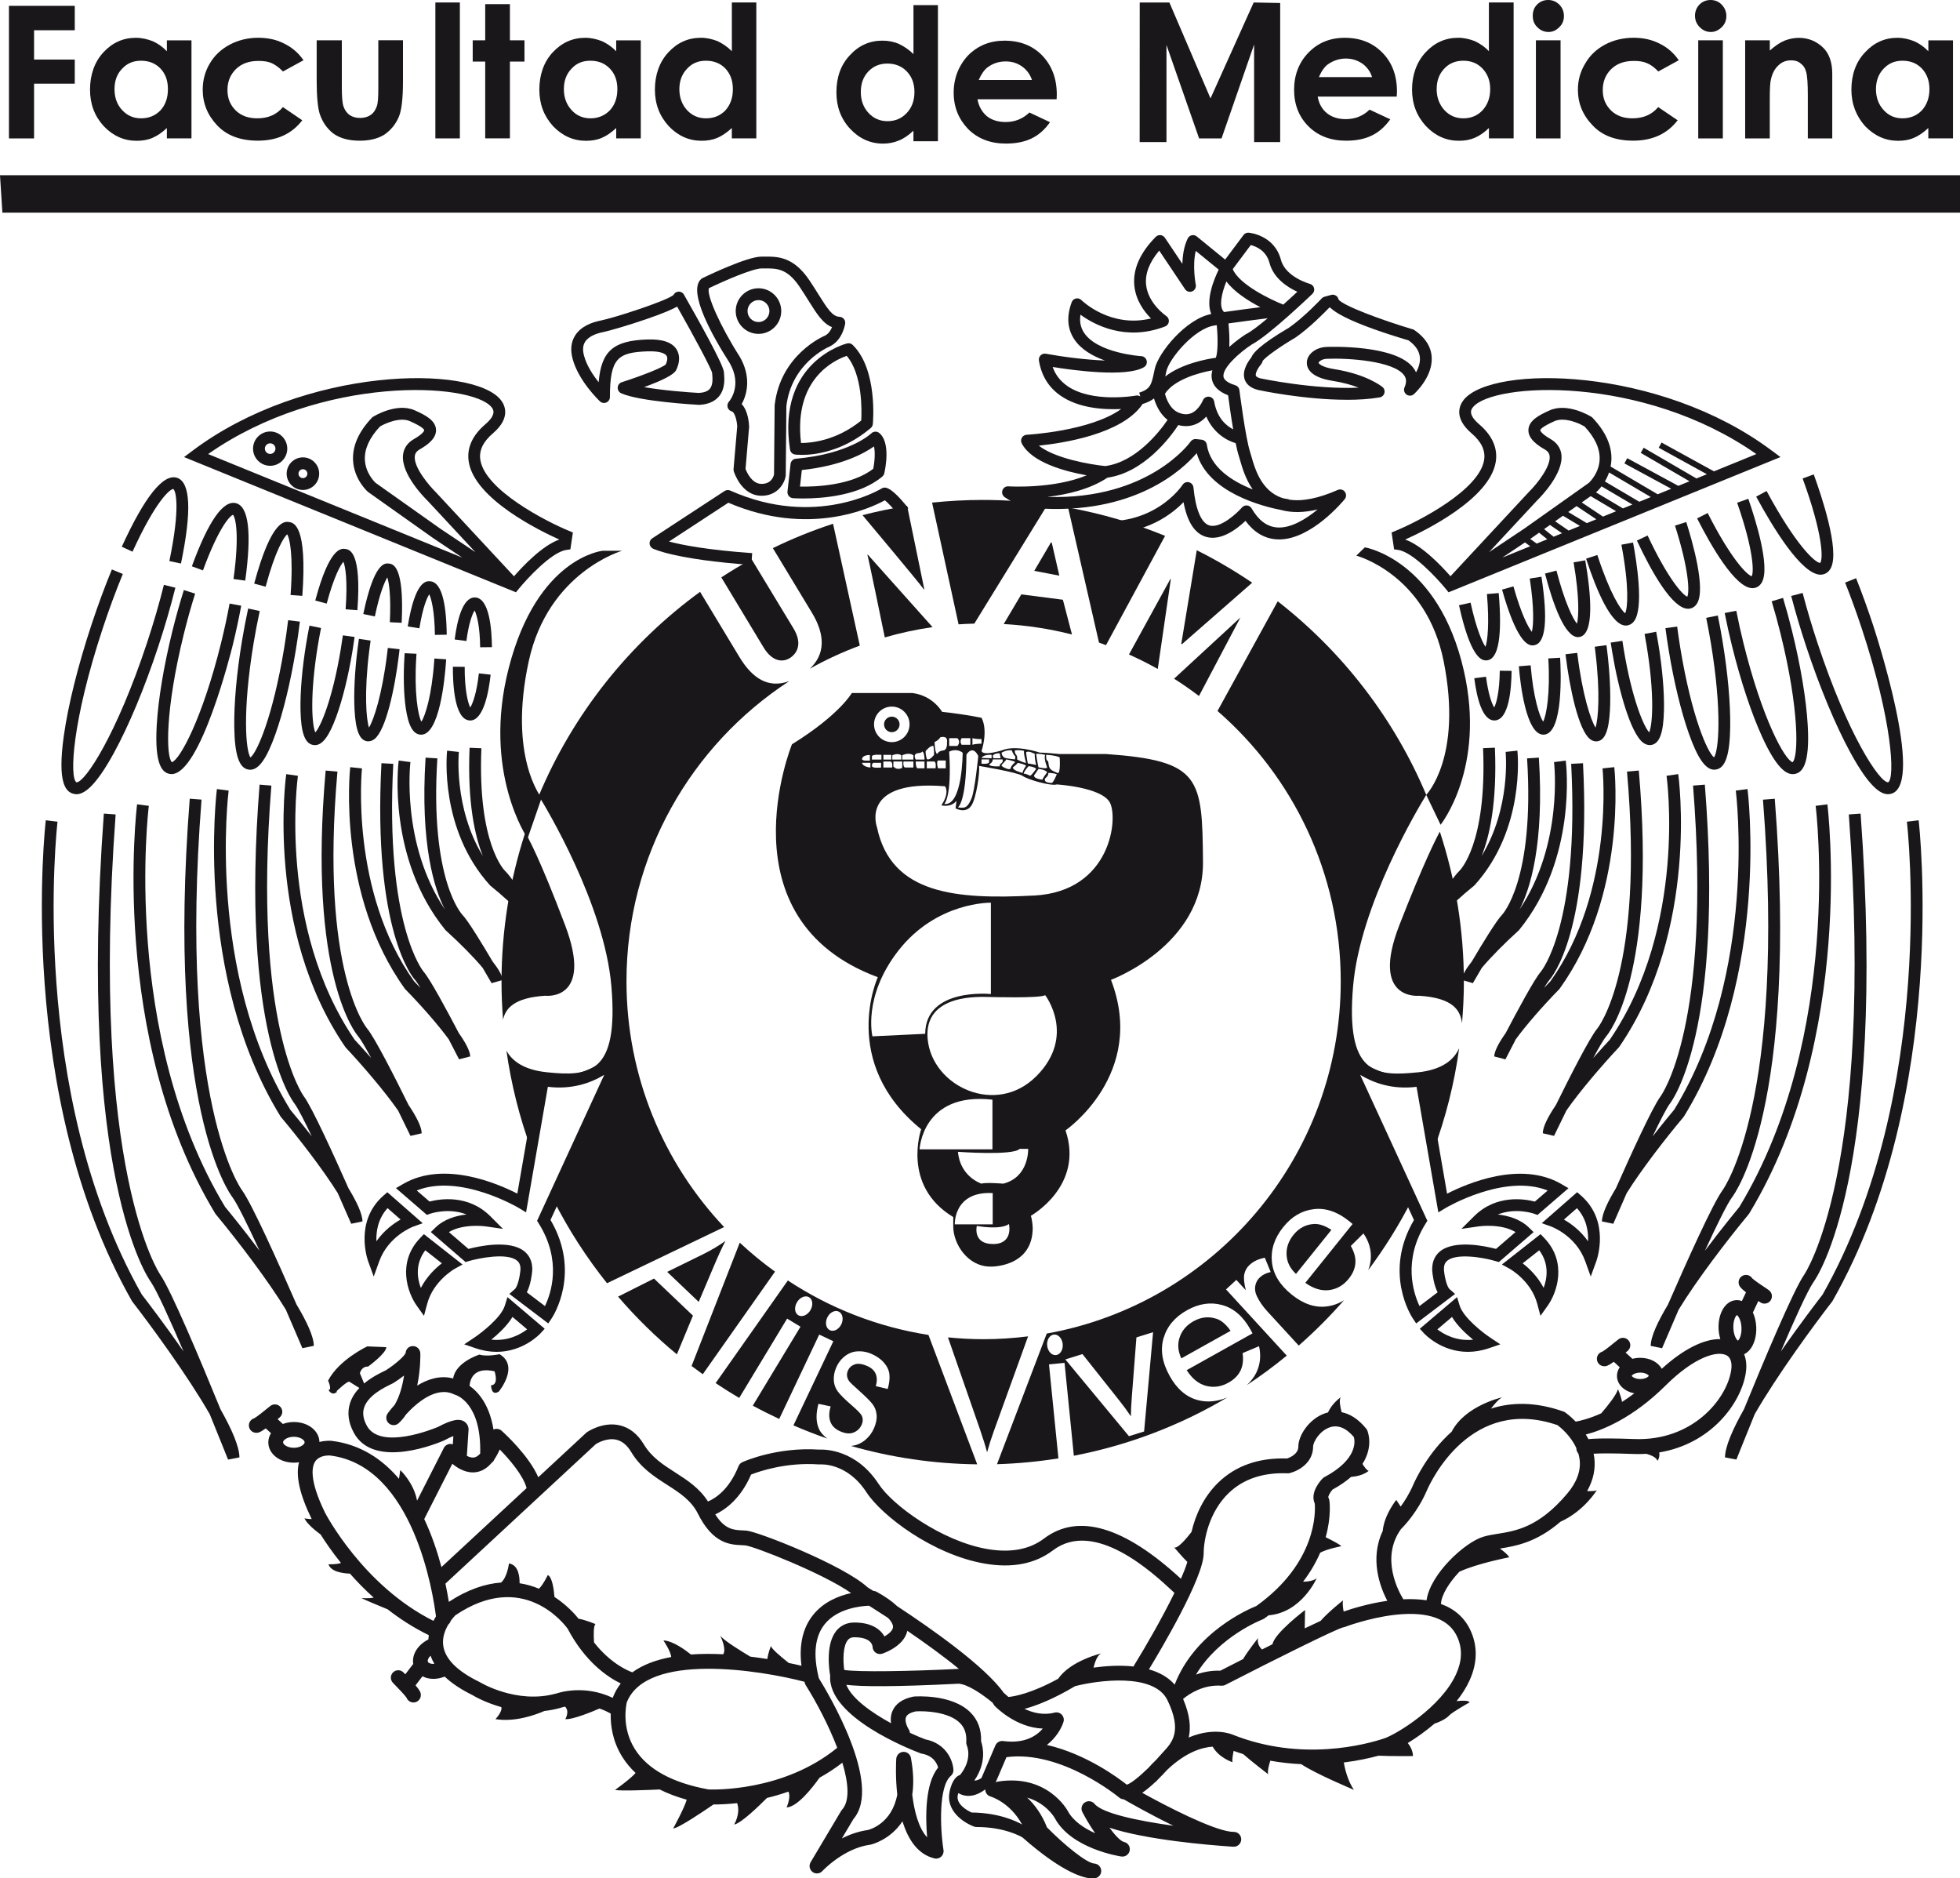 <?xml version="1.0" encoding="UTF-8"?><svg id="Capa_2" xmlns="http://www.w3.org/2000/svg" viewBox="0 0 600.06 574.97"><defs><style>.cls-1{fill-rule:evenodd;}.cls-1,.cls-2{fill:#1a171b;}</style></defs><g id="Capa_1-2"><g id="Negro"><g id="NEGRO"><path class="cls-2" d="M434.01,328.24c-13.13,1.36-22.03.45-19.76-26.3,2.11-24.94,19.98-54.69,22.4-58.63-9.89-23.47-25.67-43.83-45.47-59.25l-18.44,33.57c23.11,20.08,37.73,49.7,37.73,82.76,0,53.89-38.85,98.66-90.01,107.81l-15.23,39.99c6.38-.19,12.66-.8,18.81-1.77l-2.89-28.78,4.76-.47,2.85,28.43c16.85-3.24,32.68-9.36,46.96-17.83-3.12,1.28-6.1,1.56-8.95.82-3.56-.93-6.44-3.39-8.67-7.4-2.31-4.15-2.93-8.02-1.86-11.62,1.06-3.6,3.46-6.44,7.19-8.52,3.62-2.02,7.19-2.55,10.73-1.58,3.54.97,6.44,3.48,8.7,7.55.14.25.34.62.6,1.13l-20.16,11.26c1.68,2.61,3.67,4.22,5.98,4.81,2.31.59,4.59.26,6.84-1,1.68-.94,2.89-2.14,3.63-3.61.74-1.46.97-3.27.68-5.43l5.03-2.11c.66,2.94.36,5.67-.88,8.19-.68,1.36-1.65,2.6-2.88,3.74,4.25-2.8,8.33-5.83,12.25-9.04l-18.6-20.27,3.16-2.91,2.89,3.15c-.54-2.21-.69-3.88-.44-4.97.25-1.1.79-2.03,1.61-2.78,1.19-1.1,2.74-1.82,4.66-2.19l1.79,4.38c-1.33.28-2.42.82-3.28,1.61-.77.71-1.24,1.57-1.43,2.6-.19,1.02-.04,2.07.46,3.13.76,1.61,1.82,3.16,3.18,4.65l9.66,10.52c4.92-4.31,9.55-8.96,13.86-13.88-1.63,1.02-3.36,1.65-5.2,1.89-3.64.48-7.24-.73-10.81-3.61-3.69-2.98-5.71-6.33-6.07-10.07-.36-3.73.8-7.27,3.48-10.6,2.59-3.23,5.71-5.06,9.36-5.49,3.64-.44,7.27.81,10.89,3.73.22.17.54.45.97.82l-14.47,18.01c2.53,1.79,4.98,2.53,7.35,2.21,2.36-.31,4.36-1.48,5.97-3.5,1.21-1.5,1.88-3.07,2.01-4.71.14-1.64-.33-3.4-1.4-5.29l3.87-3.84c1.71,2.48,2.46,5.12,2.24,7.92-.08,1.11-.37,2.21-.77,3.32,4.97-6.68,9.43-13.77,13.23-21.25l-20.75-45.07s8.62,10.97,23.76,8.17l3.73,21.52c3.71-9.98,6.39-20.46,7.87-31.33-1.48,3.37-4.95,6.62-12.77,7.43ZM323.28,414.79c-1.31.14-2.51-1.17-2.69-2.9-.17-1.73.75-3.25,2.07-3.38,1.31-.14,2.51,1.17,2.69,2.9.17,1.73-.75,3.25-2.06,3.38ZM350.26,438.18l-4.63,1.44-19.47-23.5,5.24-1.63,11.27,14.2c1.22,1.53,2.41,3.15,3.56,4.85,0-1.56.09-3.46.26-5.7l1.43-18.46,5.1-1.59-2.75,30.4Z"/><path class="cls-2" d="M395.99,378.01c-1.51,1.87-2.21,3.91-2.1,6.12.11,2.2,1.07,4.14,2.88,5.82l10.84-13.48c-1.99-1.31-3.79-1.91-5.4-1.8-2.48.15-4.55,1.26-6.22,3.34Z"/><path class="cls-2" d="M372.41,403.68c-2.35-.79-4.69-.54-7.01.75-2.1,1.18-3.52,2.8-4.23,4.89-.72,2.09-.55,4.24.49,6.48l15.09-8.43c-1.36-1.96-2.8-3.19-4.33-3.7Z"/><path class="cls-2" d="M300.1,437.8c.83,2.39,1.54,4.64,2.1,6.74.62-2.24,1.34-4.49,2.16-6.74l10.39-28.74c-4.46.55-8.99.87-13.61.87-3.68,0-7.32-.2-10.92-.56l9.89,28.42Z"/><path class="cls-2" d="M264.8,440.85c-1.23,1-2.63,1.59-4.21,1.75-.03,0-.07,0-.1,0,12.31,3.52,25.27,5.48,38.68,5.63l-14.92-39.61c-15.71-2.45-30.3-8.26-43.05-16.66l-22.11,31.41c2.36,1.58,4.77,3.09,7.22,4.54l14.67-24.28,4.09,2.48-14.6,24.16c2.65,1.44,5.35,2.78,8.09,4.07l12.25-25.83,4.32,2.05-12.22,25.75c3.39,1.46,6.84,2.82,10.36,4.03-1.24-.92-2.17-1.99-2.67-3.25-.8-2-.81-4.46-.03-7.38l3.74.79c-.55,1.82-.58,3.39-.09,4.69.49,1.31,1.52,2.31,3.11,2.98,1.6.69,2.96.78,4.09.29,1.13-.49,1.93-1.29,2.4-2.4.42-.99.41-1.92-.03-2.78-.31-.59-1.28-1.6-2.92-3.01-2.21-1.91-3.68-3.37-4.41-4.39-.74-1.02-1.14-2.16-1.19-3.43-.06-1.27.17-2.54.72-3.81.49-1.16,1.16-2.14,2-2.94.84-.81,1.76-1.38,2.76-1.72.76-.28,1.67-.38,2.76-.34,1.08.05,2.16.3,3.23.76,1.61.69,2.91,1.59,3.87,2.7.97,1.11,1.53,2.29,1.68,3.54.15,1.25-.02,2.76-.51,4.53l-3.65-.87c.41-1.4.41-2.64-.01-3.71-.42-1.06-1.31-1.89-2.66-2.47-1.6-.68-2.88-.84-3.86-.46-.97.38-1.64,1.01-2.03,1.91-.24.57-.32,1.14-.23,1.72.08.59.36,1.17.83,1.74.28.31,1.14,1.12,2.6,2.44,2.11,1.88,3.54,3.3,4.29,4.25.75.95,1.19,2.04,1.31,3.29.13,1.25-.13,2.62-.77,4.12-.63,1.47-1.56,2.7-2.78,3.71ZM248.1,401.08c-.92,1.52-2.58,2.2-3.71,1.51-1.13-.69-1.3-2.47-.38-3.99.92-1.52,2.57-2.2,3.7-1.51,1.13.68,1.3,2.47.38,3.99ZM257.58,405.35c-.74,1.57-2.31,2.39-3.51,1.83-1.19-.57-1.55-2.3-.8-3.88.75-1.57,2.32-2.39,3.51-1.82,1.19.57,1.55,2.3.8,3.88Z"/><path class="cls-2" d="M237.27,389.25c-3.78-2.73-7.39-5.69-10.79-8.87l-14.75,37.75c1.13.86,2.28,1.69,3.43,2.52l22.11-31.4Z"/><path class="cls-2" d="M185.82,392.8l35.87-17.2c-18.52-19.62-29.89-46.09-29.89-75.22,0-38.51,19.84-72.34,49.82-91.88-6.3,2.27-11.17-.65-15.26-7.41l-12.03-19.93c-21.67,15.79-38.89,37.36-49.39,62.45,2.08,3.36,20.1,33.11,22.24,58.31,2.26,26.76-6.64,27.66-19.76,26.3-7.21-.75-10.72-3.57-12.38-6.64,1.48,10.42,4.02,20.5,7.56,30.11l3.66-21.09c15.14,2.8,23.76-8.17,23.76-8.17l-20.62,44.8c4.6,9.1,10.12,17.66,16.43,25.56Z"/><path class="cls-2" d="M213.91,398.51l4.57-10.78c1.38-3.27,2.58-5.9,3.62-7.88-2.11,1.5-4.36,2.84-6.74,4.02l-11.11,5.45,9.66,9.19Z"/><path class="cls-2" d="M212.14,402.71l-11.92-11.34-11,5.53c5.49,6.39,11.51,12.3,18.01,17.67l4.92-11.86Z"/><path class="cls-2" d="M354.45,204.78l4-27.49-.13-.07-12.68,23.12c3.02,1.35,5.95,2.83,8.82,4.43Z"/><path class="cls-2" d="M359.45,207.75c2.62,1.66,5.16,3.43,7.62,5.3l12.69-24.04-20.31,18.74Z"/><path class="cls-2" d="M338.6,197.49l18.09-33.46c-9.45-3.88-19.38-6.82-29.69-8.67l9.46,41.34c.72.25,1.43.52,2.14.78Z"/><path class="cls-2" d="M366.39,168.43l-4.74,28.66.2.1,21.51-18.82c-5.41-3.67-11.08-7-16.97-9.94Z"/><path class="cls-2" d="M298.29,190.89l22.47-36.5c-6.51-.88-13.15-1.36-19.9-1.36-5.24,0-10.41.29-15.5.82l8.11,37.26c1.6-.11,3.21-.18,4.83-.22Z"/><path class="cls-2" d="M307.3,191.02c7.17.4,14.16,1.48,20.89,3.2l-2.78-10.64-12.73-1.64-5.39,9.08Z"/><polygon class="cls-2" points="321.76 166.03 316.64 174.74 324.32 176.21 321.99 166.08 321.76 166.03"/><path class="cls-2" d="M282.82,180.38l.15-.03-5.25-25.49c-4.63.73-9.19,1.67-13.66,2.83,3.1,3.7,16.87,20.12,18.76,22.69Z"/><path class="cls-2" d="M265.7,169.81l-.15.03c.14-.03,4.79,22.65,5.33,25.27,4.75-1.37,9.63-2.43,14.62-3.15l-19.79-22.15Z"/><path class="cls-2" d="M247.94,204.68c4.88-2.73,9.99-5.09,15.29-7.06l-8.19-37.3c-6.34,2.08-12.5,4.57-18.43,7.46l11.96,19.77c4.19,6.92,4.02,12.79-.64,17.14Z"/><path class="cls-2" d="M230.11,171.17c-3.16,1.74-6.26,3.59-9.28,5.56l12.91,21.4c2.82,4.65,6.02,4.55,8.01,3.34,2.16-1.31,4.09-4.29,1.19-9.09l-12.84-21.21Z"/><path class="cls-2" d="M440.81,254.56c-1.15,2.1-4.98,9.59-12.39,28.62-9.05,23.28,6.04,21.62,6.04,21.62,10.81.68,12.66,4.75,13.14,8.41.35-4.15.57-8.33.57-12.57,0-16.1-2.61-31.58-7.36-46.08Z"/><path class="cls-2" d="M166.97,304.8s14.88,1.74,6.03-21.62c-7.68-20.29-11.36-26.92-12.2-28.32-4.69,14.42-7.26,29.8-7.26,45.78,0,3.87.18,7.69.47,11.48.75-3.34,3.21-6.71,12.96-7.33Z"/><path class="cls-2" d="M214,123.92s-.06,0-.1,0c-.73-.04-18.04-.99-23.72-3.54-.68-.31-1.11-1.01-1.07-1.76.04-.75.54-1.4,1.26-1.63,5.63-1.8,12.29-4.36,13.44-5.42.26-.55.78-1.87.26-2.67-.3-.46-1.47-1.52-5.95-1.35-8.97.34-11.39,2.12-11.39,13.98,0,.72-.43,1.38-1.09,1.67-.66.29-1.43.15-1.96-.34-.27-.25-6.59-6.26-8.39-13.08-.72-2.71-.46-5.08.76-7.04,1.79-2.88,5.21-4.09,7.77-4.6,4.31-.86,20.26-6.04,22.37-7.85.25-.52.74-.89,1.32-.99.75-.13,1.5.22,1.88.89,4.49,7.86,12.05,21.38,12.24,23.69l.02.27c.15,1.72.43,4.91-1.61,7.27-1.31,1.52-3.31,2.36-5.93,2.51-.03,0-.07,0-.1,0ZM197.21,118.5c5.66,1,13.32,1.59,16.79,1.78,1.56-.1,2.67-.52,3.3-1.25,1.04-1.2.85-3.32.74-4.58l-.02-.29c-.31-1.44-5.51-11.14-10.71-20.31-1.62.91-4.46,2.12-9.47,3.85-5.4,1.86-11.36,3.59-13.32,3.99-1.52.3-4.24,1.1-5.4,2.96-.68,1.09-.79,2.46-.33,4.19.8,3.05,2.78,6.01,4.49,8.15.8-9.62,4.61-12.69,14.71-13.07,4.73-.18,7.72.81,9.13,3.01,1.09,1.7,1.05,4.03-.13,6.38-.65,1.32-3.94,3.05-9.78,5.18ZM203.75,111.7s0,0,0,0c0,0,0,0,0,0Z"/><path class="cls-2" d="M233.14,151.75c-6.15,0-8.39-7.19-8.49-7.49-.07-.22-.09-.45-.07-.68l1.12-13.05c-.1-2.01-.81-4.38-1.66-4.6-.61-.16-1.09-.63-1.27-1.24-.18-.61-.03-1.26.39-1.73.17-.19,4.26-5,.16-11.96-5.04-7.87-12.92-21.75-8.66-25.59.13-.11.27-.21.42-.28,1.38-.67,13.64-6.58,18.05-6.58h.84c3.96-.04,8.88-.09,13.79,7.19,1.08,1.61,2.03,3.12,2.86,4.45,2.82,4.52,4.28,6.69,6.42,6.79.51.02.98.26,1.31.65.33.39.47.9.4,1.41-.03.21-.74,5.14-4.78,7.04-.54.23-11.64,5.09-13.22,18.22l-.19,21.15c0,.09,0,.19-.02.28-.35,2.08-2.35,6.03-7.42,6.03ZM228.23,143.5c.4,1.06,1.96,4.62,4.92,4.62s3.66-2.19,3.82-2.89l.19-21.07c0-.07,0-.13.01-.2,1.79-15.36,14.81-20.97,15.36-21.21,1.14-.54,1.81-1.66,2.2-2.61-2.82-1.11-4.71-4.14-7.15-8.03-.82-1.31-1.74-2.78-2.79-4.34-3.82-5.67-7.03-5.63-10.76-5.6h-.88c-2.64,0-11.11,3.63-16.1,6.04-.86,1.96,3.51,11.74,9.37,20.88,3.61,6.12,2.38,11.53.65,14.59,1.99,2.11,2.23,5.91,2.27,6.82,0,.07,0,.14,0,.22l-1.09,12.78Z"/><path class="cls-2" d="M245.51,139.24c-1.24,0-1.99-.1-2.11-.11-.79-.11-1.42-.73-1.54-1.52-4.14-27.11,17.3-32.45,17.52-32.5.6-.14,1.23.03,1.67.47,7.66,7.48,6.23,23.54,6.17,24.22-.04.47-.27.91-.63,1.21-8.61,7.29-17.21,8.23-21.08,8.23ZM245.24,135.6c2.99,0,10.69-.62,18.43-6.88.17-2.95.43-14.05-4.44-19.79-3.71,1.26-16.35,7.05-13.99,26.68Z"/><path class="cls-2" d="M246.02,152.59c-1.86,0-3.08-.09-3.26-.1-.49-.04-.94-.27-1.26-.65s-.46-.87-.41-1.36l.94-8.46c.1-.86.78-1.53,1.64-1.61,16.44-1.42,23.02-7.69,23.09-7.76.65-.64,1.69-.7,2.4-.13,3.52,2.82,1.93,10.78,1.57,12.35-.09.38-.29.73-.59.98-6.97,5.94-18.51,6.73-24.14,6.73ZM244.92,148.95c4.46.08,15.84-.28,22.43-5.47.48-2.45.61-5.19.22-6.83-2.97,2.11-9.88,5.94-22.09,7.23l-.56,5.06Z"/><path class="cls-2" d="M230.03,172.92c-23.19-1.63-29.89-4.87-30.16-5-.58-.29-.96-.87-1-1.52s.27-1.27.82-1.62l22.14-14.48c.52-.34,1.16-.39,1.73-.14,26.22,11.69,46.14-.51,46.34-.63.35-.22.77-.32,1.19-.26,1.48.19,3.84,2.31,7.01,6.31l-2.84,2.26c-1.56-1.97-3.39-3.93-4.35-4.7-4.35,2.39-23.32,11.29-47.92.74l-18.17,11.88c3.9,1.04,11.65,2.58,25.46,3.55l-.25,3.62Z"/><path class="cls-2" d="M232.21,102.2c-3.84,0-6.97-3.13-6.97-6.98s3.13-6.98,6.97-6.98,6.97,3.13,6.97,6.98-3.13,6.98-6.97,6.98ZM232.21,91.86c-1.85,0-3.35,1.51-3.35,3.36s1.5,3.36,3.35,3.36,3.35-1.51,3.35-3.36-1.5-3.36-3.35-3.36Z"/><path class="cls-2" d="M411.73,150.53c-.51-.67-1.4-.9-2.17-.56-5.95,2.62-10.97,3.6-14.98,2.95v-.08s-.66-.1-1.7-.31c-.55-.17-1.07-.36-1.57-.6-5.44-2.56-7.21-8.78-8.16-12.12-.15-.54-.29-1-.4-1.36-1.43-4.29-3.28-18.87-3.3-19.02-.09-.71-.58-1.29-1.26-1.5-1.55-.48-3.44-1.33-3.62-2.64-.37-2.66,4.83-7.34,8.68-9.85,5.13-2.65,18-14.97,18.55-15.49.47-.45.66-1.13.5-1.76-.16-.64-.65-1.13-1.29-1.3-.07-.02-7.45-2.05-8.85-7.36-1.99-7.54-9.53-8.27-9.86-8.3-.63-.06-1.23.22-1.6.72l-5.62,7.51-8.68-7.08c-.42-.35-.98-.48-1.52-.37-.54.12-.99.47-1.24.96-1.17,2.36-1.58,5.21-1.65,7.8l-5.36-8c-.3-.45-.79-.74-1.33-.8-.54-.05-1.08.14-1.46.53-4.88,4.95-7.09,10.02-6.55,15.05.48,4.48,3.03,7.87,5.09,9.93-12.29,3-20.93-5.25-21.32-5.63-.44-.43-1.06-.61-1.66-.48-.6.13-1.09.56-1.3,1.14-1.59,4.28-1.34,8.07.73,11.26,2.09,3.22,5.78,5.28,9.45,6.59-5.96-.22-13.1-1.16-18.1-2.08-.59-.11-1.17.08-1.59.49-.42.41-.61,1-.52,1.59.73,4.55,2.92,8.14,6.5,10.67,5.65,4,13.53,4.42,18.69,4.17-9.49,6.82-28.71,7.87-28.93,7.88-.61.03-1.17.37-1.48.9-.31.53-.32,1.19-.04,1.73,3,5.87,13.28,8.61,19.89,9.79-10.29,4.24-23.81,3.38-23.97,3.37-.85-.06-1.58.45-1.84,1.24-.26.78.04,1.65.73,2.1,2.77,1.8,5.56,3.41,8.27,4.78l.74-1.46c30.72,2.41,45.68-12.04,49.74-16.82,3.48,12.12,20.3,16.33,25.93,17.42,3.21.87,6.92.82,11.11-.19-3.64,3.01-8.29,5.84-12.44,5.51-3.1-.24-5.65-2.15-7.8-5.84-.3-.5-.82-.84-1.4-.89-.59-.05-1.15.18-1.54.62-1.53,1.76-6.66,6.56-10.03,5.48-2.46-.79-4.17-4.91-4.82-11.61-.08-.77-.63-1.41-1.38-1.59-.75-.18-1.53.13-1.95.79-.09.14-8.92,13.58-28.25,10.8l-.52,3.59c15.38,2.23,24.78-4.69,29.06-9.09,1.14,6.03,3.37,9.5,6.75,10.58,4.66,1.49,9.67-2.42,12.22-4.86,2.55,3.46,5.69,5.36,9.35,5.65.32.02.63.04.95.04,9.93,0,19.66-11.8,20.08-12.32.53-.65.55-1.58.04-2.25ZM375.99,121.01c.26,2,.85,6.3,1.55,10.41-2.14-1.1-4.94-3.47-5.81-8.5-.14-.8-.79-1.41-1.6-1.49-.81-.08-1.57.38-1.87,1.13-.01.03-1.2,2.95-3.57,3.93-1.18.49-2.48.41-3.97-.23h0c-2.63-1.15-3.72-4.4-4.06-5.74,2.7-4.2,10-6.35,14.51-7.17-.23.81-.31,1.63-.2,2.43.31,2.3,2,4.05,5.02,5.22ZM375.46,86.15c2.48,3.28,6.8,6.01,10.4,7.88-3.38.43-7.56.98-11.11,1.49-1.73-1.62-.68-5.92.71-9.37ZM372.23,109.51c-2.65.37-10.38,1.76-15.48,5.72.04-.19.08-.37.12-.56l.21-1.01c.82-3.78,8.44-13.03,14.65-14.01.25-.04.51-.08.78-.12.39,4.05.36,8.33-.28,9.99ZM381.52,102.25c-.06.03-.12.06-.17.1-.79.51-2.89,1.93-5,3.83.13-2.53-.06-5.24-.25-7.18,4-.57,8.64-1.17,12-1.59-2.66,2.23-5.1,4.11-6.57,4.84ZM382.92,75.01c1.59.4,4.73,1.65,5.73,5.44,1.26,4.78,5.58,7.51,8.53,8.86-1.24,1.16-2.73,2.53-4.3,3.93-3.75-1.46-13.5-6.13-15.47-10.86l5.52-7.37ZM326.64,118.06c-2.09-1.48-3.53-3.37-4.37-5.73,6.67,1.08,22.64,3.22,27.96.06.68-.41,1.02-1.21.83-1.99s-.86-1.34-1.65-1.38c-.13,0-13.44-.88-17.56-7.22-1.03-1.59-1.38-3.39-1.06-5.47,4.19,3.05,13.77,8.26,25.91,3.6.63-.24,1.08-.82,1.15-1.5s-.24-1.34-.8-1.71c-.06-.04-5.57-3.76-6.17-9.57-.35-3.37,1-6.87,4.02-10.44l7.91,11.81c.48.72,1.4,1,2.2.66.8-.33,1.25-1.18,1.08-2.03-.01-.07-1.12-5.79,0-10.35l7.02,5.73c-1.41,2.88-4.08,9.32-2.28,13.59-7.82,1.49-16.24,11.92-17.29,16.77l-.22,1.04c-.77,3.67-1.09,5.19-4.55,6.26l.35,1.15c-.37-.23-.82-.34-1.27-.26-.13.02-13.54,2.42-21.21-3.01ZM318.05,136.41c7.65-.79,25.34-3.56,31.61-12.51.07-.1.11-.21.16-.31l.02.07c1.46-.45,2.59-1.02,3.46-1.69.51,1.74,1.69,4.67,4.16,6.56-2.53,3.69-9.75,12.93-19.09,14.13-4.62-.46-15.39-2.33-20.32-6.24ZM369.48,136.12c-.12-.81-.78-1.44-1.59-1.53l-1.69-.19c-.66-.07-1.31.22-1.69.77-.13.19-12.77,17.93-43.87,16.93,5.98-.69,13.02-2.3,18.42-5.89,11.16-1.57,19.21-12.35,21.69-16.1,1.87.51,3.66.43,5.34-.27,1.33-.55,2.39-1.43,3.22-2.33,2.14,4.96,6.15,7.32,8.99,8.14.33,1.6.66,3,.98,3.96.11.32.22.73.36,1.21.62,2.18,1.65,5.77,3.88,8.99-6.24-2.46-13-6.7-14.05-13.68Z"/><path class="cls-2" d="M412.31,122.37c-12.94,0-26.45-2.85-27.17-3.01-2.79-.7-3.78-2.2-4.12-3.33-.81-2.67,1.16-5.49,2.07-6.6.46-1.28,2.52-3.83,11.59-9.16,4.65-3.24,9.92-8.87,9.97-8.93.23-.25.52-.42.85-.51l2.06-.56c.54-.15,1.12-.03,1.57.31.36.28.6.68.68,1.12,1.48,1.89,12.86,6.17,22.75,9.12.18.05.36.14.51.25,3.29,2.27,5.05,5.05,5.25,8.24.38,6.04-5.21,11.13-5.45,11.34-.63.57-1.58.62-2.27.12-.69-.5-.94-1.41-.6-2.19.84-1.93.36-3-.08-3.63-3.08-4.49-17.3-5.4-23.71-5.12-1.61.07-2.5.93-2.52,1.22,0,.18.83,1.32,4.79,1.94,9.94,1.56,14.56,5.31,14.76,5.47.55.45.78,1.18.59,1.87-.18.69-.75,1.2-1.45,1.32-3.15.53-6.6.73-10.09.73ZM386.55,110.56c-.06.34-.21.66-.44.92-.82.92-1.87,2.7-1.63,3.5.14.47,1.08.76,1.47.85.13.03,16.46,3.47,30,2.83-2.02-.78-4.69-1.57-8.02-2.09-7.04-1.11-7.93-4.07-7.84-5.73.14-2.47,2.77-4.51,5.98-4.64.88-.04,21.69-.83,26.84,6.69.22.32.43.69.62,1.1.73-1.34,1.28-2.9,1.18-4.48-.13-1.98-1.26-3.72-3.47-5.31-16.45-4.91-22.09-8.13-24.02-10.08l-.3.08c-1.31,1.37-5.94,6.1-10.25,9.09-.04.03-.08.05-.12.07-4.3,2.52-9.26,5.96-10.02,7.19ZM386.58,110.26h0s0,0,0,0ZM409.85,92.02h0s0,0,0,0Z"/><path class="cls-2" d="M174.08,162.45c-7.02-2.9-25.55-12.45-27.02-21.65-.46-2.88.81-5.56,3.87-8.18,5.65-4.84,3.54-8.76,2.37-10.22-8.64-10.8-59.92-10.32-94.39,15.59l-2.56,1.92,101.61,41.39.85-1.04c2.5-3.08,9.99-11.21,14.49-11.91l1.32-.2.77-5.16-1.31-.54ZM130.75,153.11l14.78,15.89-10.82-7.23-19.71-13.96c-.41-.38-3.09-3.03-3.29-7.08-.16-3.31,1.4-6.73,4.62-10.18,1.71-1.01,6.17-2.97,9.2-1.62,3.99,1.78,4.33,2.57,4.34,2.78,0,0-.04.92-3.19,2.72-1.89,1.08-3.03,2.71-3.28,4.7-.75,5.87,6.57,13.23,7.34,13.98ZM157.35,176.39l-24.01-25.82c-1.79-1.75-6.79-7.52-6.34-10.99.07-.54.3-1.33,1.48-2.01,2.22-1.27,5.15-3.28,5.01-6.05-.14-2.85-3.28-4.48-6.49-5.91-5.57-2.48-12.49,1.79-12.78,1.97l-.19.12-.16.16c-4.05,4.25-5.99,8.63-5.78,13.03.28,5.9,4.41,9.55,4.59,9.7l19.98,14.16,8.89,5.94-77.83-31.7c34.89-24.41,80.69-21.93,86.78-14.33.46.58,1.69,2.12-1.9,5.2-4.04,3.46-5.76,7.34-5.09,11.51,1.82,11.46,21.98,21.22,27.73,23.79-5.15,1.78-11.17,8.14-13.87,11.23Z"/><path class="cls-2" d="M82.71,142.58c-2.89,0-5.24-2.36-5.24-5.25s2.35-5.25,5.24-5.25,5.24,2.36,5.24,5.25-2.35,5.25-5.24,5.25ZM82.71,135.7c-.89,0-1.62.73-1.62,1.62s.73,1.63,1.62,1.63,1.62-.73,1.62-1.63-.73-1.62-1.62-1.62Z"/><path class="cls-2" d="M92.74,149.98c-2.74,0-4.98-2.24-4.98-4.99s2.23-4.99,4.98-4.99,4.98,2.24,4.98,4.99-2.23,4.99-4.98,4.99ZM92.74,143.63c-.75,0-1.36.61-1.36,1.36s.61,1.36,1.36,1.36,1.36-.61,1.36-1.36-.61-1.36-1.36-1.36Z"/><path class="cls-2" d="M55.39,172.49l-3.54-.74c3.42-16.43,1.98-21.56,1.2-22.06,0,0-.01,0-.02,0-.94,0-5.27,3.44-12.46,19.18l-3.29-1.51c7.04-15.39,12.74-22.48,16.94-21.1,4.12,1.37,4.51,10.2,1.18,26.24Z"/><path class="cls-2" d="M23.42,243.11c-.44,0-.83-.08-1.18-.2-2.12-.71-4.71-3.3-2.71-17.62,1.32-9.44,4.34-21.55,8.49-34.1,1.96-5.92,4.05-11.6,6.23-16.88l3.35,1.39c-2.14,5.2-4.21,10.79-6.14,16.63-9.37,28.32-10.23,45.74-8.06,47.14.01,0,.03,0,.04,0,2.59,0,12.23-14.49,21.55-42.65,2.02-6.1,3.76-12.09,5.19-17.8l3.51.88c-1.45,5.81-3.22,11.88-5.26,18.07-4.15,12.55-8.95,24.07-13.52,32.43-5.78,10.59-9.26,12.71-11.49,12.71Z"/><path class="cls-2" d="M75.08,177.73l-3.59-.49c1.92-14.01.56-18.88-.16-19.66-.99.34-4.41,3.96-9.19,17.02l-3.4-1.25c5.04-13.79,9.57-20.29,13.47-19.33,3.93.97,4.89,8.95,2.87,23.7Z"/><path class="cls-2" d="M52.5,236.94c-.25,0-.5-.03-.76-.09-1.95-.48-4.46-2.54-3.76-14.78.45-7.95,2.16-18.21,4.8-28.91,1.07-4.32,2.25-8.54,3.51-12.54l3.45,1.09c-1.24,3.93-2.4,8.08-3.45,12.32-5.77,23.35-5.47,37.58-3.67,39.27,2.38-.66,9.27-13.1,15.05-36.44,1.02-4.13,1.9-8.2,2.62-12.11l3.56.66c-.73,3.98-1.63,8.13-2.66,12.32-.41,1.65-9.8,39.22-18.68,39.22Z"/><path class="cls-2" d="M92.57,182.39l-3.61-.26c.91-12.5-.32-17.42-1.03-18.59-.99.85-3.59,4.83-6.61,16.05l-3.5-.95c5.32-19.74,9.39-19.06,10.72-18.84,1.38.23,5.59.93,4.02,22.59Z"/><path class="cls-2" d="M76.59,235.61c-.18,0-.35-.01-.53-.04-2.88-.48-4.22-4.51-4.34-13.09-.1-7.12.73-16.41,2.34-26.15.56-3.42,1.21-6.8,1.92-10.06l3.54.77c-.7,3.2-1.33,6.53-1.89,9.88-3.47,21.03-2.37,32.88-.96,34.94,2-1.5,6.84-12.37,10.31-33.39.48-2.88.89-5.78,1.23-8.62l3.6.43c-.35,2.9-.77,5.85-1.26,8.78-1.61,9.74-3.8,18.8-6.18,25.52-2.69,7.59-5.11,11.04-7.78,11.04Z"/><path class="cls-2" d="M109.42,186.78l-3.61-.27c.67-9.11-.12-13.22-.67-14.56-.92,1.05-2.9,4.51-5.12,12.81l-3.5-.94c4.42-16.58,8.06-15.97,9.26-15.78,1.23.2,4.96.82,3.64,18.72Z"/><path class="cls-2" d="M96.39,228.08c-.17,0-.34-.01-.5-.04-2.54-.42-3.74-3.7-3.89-10.63-.12-5.6.5-12.89,1.76-20.53.29-1.79.62-3.59.98-5.37l3.55.72c-.35,1.74-.67,3.5-.96,5.25-2.52,15.28-1.82,24.46-.8,26.7,1.68-1.79,5.29-10.26,7.81-25.54.23-1.41.44-2.8.63-4.16l3.59.49c-.19,1.39-.4,2.81-.64,4.26-1.26,7.64-3.01,14.75-4.92,20.01-2.21,6.08-4.27,8.85-6.59,8.85Z"/><path class="cls-2" d="M122.97,190.64l-3.62-.18c.39-8.05-.25-12.1-.77-13.72-.84,1.37-2.33,4.83-3.82,11.96l-3.54-.75c3.36-16.01,6.65-15.6,7.88-15.44,1.17.14,4.72.58,3.87,18.13Z"/><path class="cls-2" d="M112.77,226.93c-.12,0-.23,0-.33-.02-2.34-.29-3.54-3.23-3.89-9.53-.28-5.01.03-11.56.88-18.45.14-1.15.29-2.28.45-3.38l3.58.53c-.16,1.08-.3,2.18-.44,3.29-1.56,12.73-.9,20.76-.06,23.34,1.44-2.3,4.01-9.94,5.57-22.67l.2-1.71,3.6.41-.03.26c-.06.49-.11.98-.17,1.47-1.24,10.15-3.95,22.99-7.48,25.75-.7.55-1.36.69-1.87.69Z"/><path class="cls-2" d="M133.15,194.35c-.1-7.2-1.06-11.07-1.74-12.42-.7,1.06-1.99,4.02-3.01,10.4l-3.57-.58c2.27-14.11,5.7-13.89,6.83-13.83,3.25.2,4.97,5.71,5.11,16.37l-3.62.05Z"/><path class="cls-2" d="M128.93,224.88c-.06,0-.12,0-.18,0-2.29-.14-3.73-2.71-4.52-8.09-.63-4.27-.77-9.87-.41-15.78.02-.35.05-.71.07-1.07l3.62.18v.07c-.03.34-.05.69-.07,1.03-.68,11.01.56,17.77,1.56,19.68,1.18-1.73,3.19-8.01,3.93-18.53l.05-.8,3.61.24-.05.81c-.37,5.27-2,22.27-7.61,22.27Z"/><path class="cls-2" d="M147,198.12c-.07-6.42-1.04-10.01-1.7-11.26-.69,1.06-1.81,3.97-2.51,9.35l-3.59-.47c.76-5.89,2.44-12.86,6.14-12.86.04,0,.09,0,.13,0,4.34.2,5.08,9.61,5.14,15.21l-3.62.04Z"/><path class="cls-2" d="M143.93,220.53s-.09,0-.13,0c-4.76-.22-5.18-11.57-5.15-16.44l3.62.03c-.05,6.82.95,11.03,1.7,12.44.74-1.15,1.98-4.44,2.64-10.44l3.6.4c-.58,5.26-2.16,14.03-6.28,14.03Z"/><path class="cls-2" d="M69.82,446.78c-.07-.17-2.41-6.05-5.62-13.92-6.82-11.88-18.22-27.39-23.71-34.46l-.14-.22C4.42,334.86,13.92,251.91,14.02,251.08l3.59.44c-.1.82-9.43,82.51,25.81,144.75,1.44,1.85,6.91,8.97,12.78,17.43-4.19-9.79-8.19-18.64-10.06-21.37-.9-1.23-22.46-32.34-14.35-143.29l3.61.26c-7.98,109.22,13.48,140.63,13.7,140.94,3.33,4.83,12.38,26.39,18.39,41.11,3.43,6.08,5.81,11.48,5.81,14.76l-3.49.67Z"/><path class="cls-2" d="M92.58,412.69c-1.41-3.32-3.17-7.43-5.08-11.82-5.52-9.02-14.58-20.91-21.47-29.22l-.15-.22c-32.63-53.9-24-124.51-23.91-125.22l3.59.46c-.09.69-8.53,69.98,23.35,122.76,1.24,1.49,5.64,6.87,10.55,13.42-3.59-7.81-6.78-14.3-8.3-16.38-.81-1.05-20.43-27.57-13.07-121.99l3.61.28c-7.22,92.61,12.16,119.26,12.36,119.52,3.04,4.14,11.28,22.54,16.74,35.06,3.11,5.18,5.27,9.8,5.27,12.62l-3.48.71Z"/><path class="cls-2" d="M107.52,374.6c-1-2.32-2.45-5.65-4.11-9.38-4.52-7.24-11.98-16.87-17.38-23.28l-.16-.22c-26.56-43.13-19.53-99.62-19.46-100.19l3.59.47c-.07.55-6.9,55.7,18.88,97.7.85,1.02,3.45,4.14,6.58,8.15-2.3-4.82-4.28-8.69-5.3-10.05-.66-.83-16.66-22.12-10.69-97.62l3.61.29c-5.84,73.68,9.79,94.93,9.95,95.13,2.49,3.33,9.23,18.12,13.66,28.13,2.53,4.16,4.28,7.87,4.28,10.15l-3.47.72Z"/><path class="cls-2" d="M125.66,347.69c-.92-1.92-2.26-4.67-3.78-7.75-4.05-5.8-10.74-13.64-16.03-19.28l-.17-.22c-24.63-35.94-18.12-83.01-18.05-83.48l3.58.52c-.07.46-6.35,46.06,17.37,80.79.96,1.03,2.83,3.05,5.07,5.6-1.74-3.21-3.19-5.7-3.99-6.66-.61-.69-15.51-18.48-9.96-81.34l3.61.32c-5.41,61.33,8.96,78.5,9.11,78.67,2.35,2.83,8.54,15.03,12.67,23.39,2.37,3.52,4.01,6.68,4.01,8.66l-3.44.79Z"/><path class="cls-2" d="M140.55,324.27c-.95-1.86-2.04-3.97-3.17-6.14-3.15-4.32-8.34-10.26-13.27-15.29l-.18-.21c-20.65-28.74-16.88-66.22-16.71-67.8l3.6.39c-.04.37-3.76,37.6,15.97,65.18.52.53,1.18,1.21,1.93,2-.72-1.18-1.3-2.05-1.69-2.49-.5-.54-12.93-14.74-10.25-66.29l3.62.19c-2.58,49.63,9.22,63.56,9.34,63.69,1.96,2.25,7.19,11.98,10.71,18.7,2.03,2.88,3.45,5.48,3.51,7.17l-3.42.89Z"/><path class="cls-2" d="M150.49,300.93c-.8-1.39-1.73-3-2.72-4.67-2.67-3.21-7.09-7.67-11.26-11.43l-.19-.2c-17.81-21.91-14.41-50.61-14.26-51.82l3.59.46c-.03.26-2.93,24.97,10.54,45.1-3.16-6.11-7.59-19.71-5.9-46.46l3.61.23c-2.37,37.34,7.57,47.79,7.67,47.89,1.71,1.73,6.21,9.15,9.22,14.26,1.78,2.26,3.02,4.31,3.07,5.69l-3.38.97Z"/><path class="cls-2" d="M165.89,289.36l-3.76-5.85c-.7-1.09-1.52-2.36-2.39-3.67-2.28-2.44-6.06-5.86-9.57-8.7l-.2-.19c-15.47-17.12-13.19-40.2-13.09-41.17l3.6.39c-.02.19-1.66,17.03,7.35,31.86-2.41-5.97-4.77-16.26-4.07-33.14l3.62.15c-1.22,29.36,7.15,37.46,7.24,37.54,1.52,1.39,5.43,7.14,8.1,11.2,1.59,1.82,2.67,3.47,2.74,4.65l.43,6.95Z"/><path class="cls-2" d="M167.86,405.11l-11.92-9.04,1.67-1.47c.86-.75,1.55-3.85,1.72-5.79.12-1.78-.55-2.54-1.07-2.96-3.12-2.51-11.94-.66-14.78.18l-.95.28-10.63-9.17,1.41-1.38c2.67-2.62,6.38-3.65,9.52-4.01-5.55-2.18-11.07-.25-11.14-.23l-.99.36-9.48-8.19,2.2-1.28c12.47-7.25,28.96-.12,34.96,2.96l6.4-36.89,1.8.33c13.91,2.57,21.93-7.4,22.01-7.5l3.07,1.88-23.12,50.24c9.46,16.07.77,29.49.39,30.06l-1.07,1.6ZM161.29,395.58l5.55,4.21c1.87-3.87,5.26-13.83-1.89-25.27l-.52-.83,20.56-44.68c-4.01,2.44-9.83,4.58-17.26,3.66l-6.67,38.43-2.26-1.36c-.19-.11-18-10.63-31.21-5.33l3.92,3.39c3-.79,11.78-2.32,18.61,4.49l3.87,3.87-5.41-.78c-.07-.01-6.7-.91-11.15,1.76l5.98,5.15c3.19-.84,12.61-2.88,17.11.73,1.22.98,2.63,2.83,2.41,6.07-.07.82-.42,4.11-1.64,6.49Z"/><path class="cls-2" d="M129.81,402.78l-2.23-3.12c-2.78-3.89-6.13-13.22,1.06-20.71l1.13-1.18,11.84,9.3-2.41,1.32c-.06.03-6.53,3.69-8.41,10.69l-.99,3.7ZM130.2,382.71c-3.15,4.18-2.46,8.61-1.36,11.53,1.87-3.59,4.56-6.1,6.44-7.54l-5.08-3.99Z"/><path class="cls-2" d="M114.42,390.76l-1.71-4.69c-.18-.5-4.31-12.21,4.68-20.09l1.19-1.04,10.83,9.49-2.91,1.04c-.07.03-7.58,2.83-10.39,10.6l-1.7,4.7ZM118.65,369.81c-2.95,3.25-3.53,7.14-3.41,10.14,2.35-3.35,5.3-5.46,7.4-6.65l-3.99-3.49Z"/><path class="cls-2" d="M152.05,413.8c-1.98,0-4.14-.32-6.45-1.11l-3.48-1.19,3.06-2.04c2.22-1.48,8.23-6.12,9.37-9.79l.81-2.62,11.4,9.68-1.27,1.39c-.26.28-5.32,5.68-13.44,5.68ZM150.42,410.07c5.16.54,9.01-1.66,10.96-3.16l-4.48-3.8c-1.62,2.69-4.32,5.2-6.49,6.96Z"/><path class="cls-1" d="M190.39,168.6h-5.93s-19.99,1.97-28.7,35.85c-8.22,31.95,5.77,52.18,5.77,52.18l4.28-12.38s-10.32-12.55-3.92-41.9c5.93-27.23,28.51-33.74,28.51-33.74Z"/><path class="cls-2" d="M578.01,243.11c-2.23,0-5.71-2.12-11.49-12.71-4.56-8.36-9.36-19.88-13.52-32.43-1.74-5.26-3.3-10.5-4.62-15.55l3.5-.92c1.31,4.98,2.84,10.14,4.56,15.33,9.31,28.15,18.95,42.63,21.59,42.63.02,0,.03,0,.05,0,2.12-1.38,1.26-18.8-8.11-47.12-1.61-4.87-3.32-9.59-5.08-14.01l3.36-1.34c1.78,4.49,3.52,9.27,5.15,14.21.65,1.97,15.87,48.36,5.79,51.71-.35.12-.74.2-1.18.2Z"/><path class="cls-2" d="M548.82,236.96c-1.98,0-4.95-1.8-9.34-11.42-3.3-7.24-6.58-17.12-9.22-27.81-.84-3.39-1.59-6.79-2.24-10.08l3.55-.7c.63,3.24,1.37,6.57,2.2,9.91,5.77,23.34,12.67,35.79,15.04,36.45,1.8-1.69,2.1-15.92-3.67-39.27-.85-3.44-1.77-6.8-2.73-9.98l3.47-1.05c.98,3.24,1.91,6.66,2.77,10.16,2.64,10.7,4.35,20.96,4.8,28.91.7,12.24-1.82,14.3-3.76,14.78-.27.07-.56.11-.87.11Z"/><path class="cls-2" d="M524.84,235.61c-2.67,0-5.09-3.45-7.78-11.04-2.38-6.71-4.57-15.77-6.18-25.52-.38-2.3-.72-4.58-1-6.78l3.59-.47c.28,2.16.61,4.39.98,6.65,3.47,21.03,8.32,31.89,10.31,33.39,1.41-2.06,2.51-13.91-.96-34.94-.43-2.59-.91-5.2-1.44-7.77l3.55-.73c.54,2.61,1.03,5.28,1.46,7.91,1.61,9.74,2.44,19.03,2.34,26.15-.12,8.58-1.46,12.62-4.34,13.09-.18.03-.35.04-.53.04Z"/><path class="cls-2" d="M505.08,228.07c-.53,0-1.21-.15-1.95-.67-3.89-2.79-7.63-16.16-9.61-28.18-.14-.84-.27-1.69-.4-2.52l3.58-.54c.12.81.25,1.63.39,2.46,2.52,15.28,6.13,23.75,7.81,25.55,1.02-2.24,1.72-11.42-.81-26.7-.19-1.16-.39-2.3-.6-3.42l3.56-.67c.22,1.15.42,2.31.62,3.5,1.26,7.63,1.89,14.93,1.76,20.53-.15,6.93-1.35,10.21-3.9,10.63-.14.02-.29.04-.46.04Z"/><path class="cls-2" d="M488.66,226.93c-.51,0-1.17-.14-1.87-.69-3.53-2.76-6.24-15.6-7.48-25.75l-.03-.22,3.6-.42.02.2c1.56,12.73,4.13,20.37,5.57,22.67.84-2.58,1.5-10.61-.06-23.34-.06-.48-.12-.95-.18-1.41l3.59-.49c.07.49.13.98.19,1.47.84,6.88,1.15,13.43.88,18.44-.35,6.31-1.55,9.25-3.9,9.53-.1.01-.21.02-.32.02Z"/><path class="cls-2" d="M472.51,224.88c-5.37,0-7.11-15.99-7.51-20.93l3.61-.3c.82,9.88,2.7,15.61,3.83,17.25.98-1.89,2.22-8.54,1.58-19.36l3.62-.21c.23,3.87,1.06,23.17-4.95,23.55-.06,0-.11,0-.17,0Z"/><path class="cls-2" d="M457.5,220.53c-3.71,0-5.39-7-6.14-12.92l3.59-.46c.69,5.4,1.81,8.33,2.51,9.4.66-1.25,1.63-4.83,1.7-11.24l3.62.04c-.06,5.58-.81,14.98-5.14,15.18-.04,0-.09,0-.13,0Z"/><path class="cls-2" d="M557.4,175.92c-5.9,0-14.78-14.73-19.74-23.9l3.18-1.73c9.02,16.7,14.88,22,16.41,22.02.95-1.13.87-8.75-5.37-25.85l3.4-1.25c2.45,6.73,7.88,22.97,5.32,28.49-.58,1.26-1.46,1.79-2.09,2.02-.36.13-.73.19-1.11.19Z"/><path class="cls-2" d="M536.53,180.04c-5.31,0-12.84-13.25-16.95-21.36l3.23-1.64c7.06,13.92,11.97,18.92,13.49,19.35.71-1.38.51-8.21-4.47-22.51l3.42-1.2c2.13,6.13,6.81,20.88,4.14,25.6-.66,1.16-1.58,1.57-2.24,1.7-.2.04-.4.06-.6.06Z"/><path class="cls-2" d="M516.81,186.34c-4.83,0-11.15-11.24-15.67-20.87l3.28-1.55c6.18,13.16,10.66,18.14,12.15,18.73.67-1.45.58-8.09-3.77-21.76l3.45-1.1c1.9,5.99,6.04,20.4,3.32,24.9-.67,1.12-1.59,1.49-2.24,1.61-.17.03-.35.05-.52.05Z"/><path class="cls-2" d="M497.77,191.49c-4.54,0-9.11-11.08-12.18-20.48l3.44-1.13c3.87,11.85,7.19,16.88,8.52,17.83.75-1.53,1.31-7.9-1.15-20.98l3.56-.67c1.11,5.89,3.36,20.04.32,24.08-.75.99-1.64,1.27-2.26,1.33-.08,0-.17.01-.25.01ZM497.83,187.88h0s0,0,0,0Z"/><path class="cls-2" d="M483.13,195.03c-4.15,0-7.78-10.48-10.12-19.46l3.5-.92c2.56,9.81,5.02,14.71,6.28,16.27.54-2.05.82-8.04-1.03-18.78l3.57-.62c1.76,10.2,2.88,22.55-1.72,23.45-.16.03-.32.05-.48.05Z"/><path class="cls-2" d="M469.16,197.56c-1.61,0-4.94-1.62-9.3-17.08l3.48-.99c2.46,8.73,4.58,12.59,5.64,13.92.49-1.87.78-7.01-.64-16.32l3.58-.55c2.01,13.21,1.3,20.26-2.13,20.94-.17.03-.38.08-.64.08Z"/><path class="cls-2" d="M454.85,202.14c-1.51,0-4.75-1.34-8.17-16.88l3.54-.78c1.84,8.35,3.63,12.15,4.57,13.51.61-1.82,1.23-6.88.44-16.15l3.61-.3c1.11,13.21-.07,20.13-3.51,20.58-.13.02-.29.04-.48.04Z"/><path class="cls-2" d="M542.51,137.99c-34.48-25.91-85.76-26.39-94.39-15.59-1.17,1.46-3.27,5.38,2.38,10.22,3.06,2.62,4.32,5.3,3.87,8.18-1.47,9.21-20,18.75-27.02,21.65l-1.31.54.77,5.16,1.32.2c4.5.7,11.99,8.83,14.5,11.91l.85,1.04,101.61-41.39-2.56-1.92ZM478.03,139.12c-.25-1.99-1.39-3.61-3.28-4.7-3.14-1.8-3.19-2.71-3.19-2.72,0-.2.35-1,4.34-2.78.73-.33,1.55-.46,2.39-.46,2.64,0,5.52,1.32,6.82,2.08,3.21,3.43,4.76,6.83,4.62,10.13-.17,4.04-2.89,6.75-3.29,7.13l-19.67,13.93-10.87,7.26,14.72-15.83c.84-.82,8.15-8.18,7.4-14.04ZM492.62,144.62l12.78,7.53-3.52,1.44-10.54-6.22c.47-.79.92-1.71,1.28-2.75ZM471.19,163.05l2.51,2.02-3.24,1.32-1.98-1.43.35-.23,2.36-1.67ZM472.73,161.96l1.8-1.27,3.7,2.54-2.6,1.06-2.9-2.32ZM476.1,159.57l2.4-1.7,5.21,3.12-3.47,1.41-4.13-2.83ZM480.11,156.73l2.56-1.81,6.04,4.03-2.91,1.18-5.69-3.41ZM484.26,153.8l2.73-1.93,7.78,4.62-4.02,1.64-6.49-4.33ZM488.6,150.72l.02-.02.14-.11c.07-.06.75-.66,1.56-1.72l9.45,5.57-2.9,1.18-8.26-4.91ZM466.87,166.04l1.61,1.16-8.58,3.5,6.97-4.66ZM524.74,144.28l-16.05-8.82-.87,1.59,14.75,8.11-3.2,1.3-16.15-9.41-.91,1.57,14.94,8.7-3.43,1.4-15.64-8.47-.86,1.6,14.33,7.76-4.15,1.69-14.41-8.49c.12-.61.2-1.24.24-1.91.21-4.4-1.74-8.78-5.78-13.03l-.16-.16-.19-.12c-.29-.18-7.22-4.45-12.78-1.97-3.2,1.43-6.34,3.06-6.49,5.91-.14,2.78,2.79,4.78,5.01,6.05,1.19.68,1.41,1.47,1.48,2.01.4,3.08-3.68,8.38-6.4,11.05l-23.95,25.75c-2.7-3.08-8.72-9.45-13.87-11.23,5.75-2.57,25.9-12.34,27.73-23.79.66-4.17-1.05-8.05-5.09-11.51-3.6-3.08-2.37-4.62-1.9-5.2,6.08-7.6,51.88-10.09,86.77,14.33l-12.98,5.29Z"/><path class="cls-2" d="M531.61,446.78l-3.49-.67c0-3.28,2.38-8.68,5.81-14.76,6.01-14.71,15.06-36.26,18.37-41.08.24-.34,21.7-31.75,13.72-140.97l3.61-.26c8.1,110.95-13.46,142.06-14.38,143.33-1.87,2.71-5.86,11.55-10.05,21.34,5.88-8.46,11.35-15.58,12.79-17.44,35.27-62.27,25.91-143.93,25.81-144.75l3.6-.44c.1.83,9.6,83.78-26.33,147.09l-.14.22c-5.49,7.07-16.89,22.59-23.71,34.47-3.22,7.87-5.55,13.75-5.62,13.92Z"/><path class="cls-2" d="M508.85,412.69l-3.48-.71c0-2.82,2.16-7.44,5.27-12.62,5.46-12.52,13.7-30.91,16.72-35.03.22-.29,19.59-26.95,12.38-119.55l3.61-.28c7.35,94.41-12.26,120.94-13.1,122.02-1.51,2.06-4.69,8.54-8.28,16.34,4.91-6.56,9.32-11.93,10.55-13.43,31.88-52.78,23.44-122.07,23.35-122.76l3.59-.46c.09.71,8.72,71.31-23.92,125.22l-.15.22c-6.88,8.31-15.95,20.2-21.46,29.22-1.91,4.39-3.67,8.49-5.08,11.82Z"/><path class="cls-2" d="M493.91,374.6l-3.47-.72c0-2.28,1.75-5.99,4.27-10.14,4.44-10.01,11.17-24.79,13.65-28.11.18-.23,15.81-21.48,9.97-95.16l3.61-.29c5.98,75.5-10.03,96.79-10.71,97.66-1.01,1.35-2.99,5.21-5.29,10.04,3.14-4.03,5.75-7.16,6.6-8.18,25.78-42,18.95-97.15,18.88-97.7l3.59-.47c.07.57,7.1,57.06-19.45,100.19l-.16.22c-5.4,6.41-12.87,16.05-17.39,23.29-1.65,3.73-3.1,7.06-4.1,9.37Z"/><path class="cls-2" d="M475.77,347.69l-3.44-.79c0-1.99,1.64-5.14,4.02-8.67,4.12-8.36,10.3-20.54,12.63-23.35.17-.2,14.51-17.77,9.13-78.7l3.61-.32c5.55,62.86-9.35,80.65-9.99,81.38-.79.95-2.24,3.43-3.96,6.62,2.24-2.55,4.11-4.57,5.07-5.6,23.75-34.76,17.44-80.33,17.38-80.79l3.58-.52c.07.47,6.58,47.55-18.05,83.48l-.17.21c-5.29,5.64-11.98,13.47-16.02,19.28-1.52,3.09-2.86,5.84-3.78,7.76Z"/><path class="cls-2" d="M460.88,324.27l-3.42-.89c.06-1.7,1.48-4.3,3.52-7.18,3.52-6.72,8.74-16.43,10.68-18.67.14-.16,11.94-14.08,9.36-63.72l3.62-.19c2.68,51.54-9.74,65.74-10.27,66.32-.37.43-.95,1.29-1.66,2.46.76-.8,1.42-1.48,1.94-2.01,19.76-27.61,16.01-64.81,15.97-65.18l3.6-.39c.17,1.58,3.93,39.06-16.71,67.8l-.18.21c-4.92,5.03-10.11,10.96-13.26,15.28-1.14,2.17-2.22,4.28-3.17,6.15Z"/><path class="cls-2" d="M450.93,300.94l-3.38-.97c.05-1.39,1.28-3.43,3.07-5.69,3.01-5.11,7.51-12.51,9.21-14.23.12-.12,10.06-10.57,7.69-47.91l3.61-.23c1.7,26.79-2.76,40.39-5.92,46.5,13.5-20.13,10.59-44.87,10.56-45.13l3.59-.46c.15,1.21,3.55,29.91-14.25,51.82l-.19.2c-4.18,3.77-8.6,8.23-11.27,11.44-.99,1.67-1.92,3.27-2.72,4.66Z"/><path class="cls-2" d="M435.54,289.36l.43-6.95c.07-1.18,1.16-2.83,2.74-4.65,2.67-4.05,6.57-9.81,8.07-11.17.1-.09,8.49-8.1,7.27-37.57l3.62-.15c.7,16.91-1.67,27.21-4.08,33.18,9.05-14.86,7.38-31.7,7.36-31.89l3.6-.39c.11.97,2.39,24.05-13.08,41.17l-.2.19c-3.53,2.85-7.33,6.3-9.61,8.76-.85,1.29-1.66,2.53-2.35,3.61l-3.76,5.86Z"/><path class="cls-2" d="M433.57,405.11l-1.07-1.6c-.38-.57-9.07-14,.39-30.06l-23.13-50.24,3.06-1.89c.33.41,8.19,10.07,22.01,7.51l1.8-.33,6.4,36.89c6-3.08,22.5-10.21,34.97-2.96l2.2,1.28-9.49,8.19-.99-.36c-.29-.1-5.7-1.96-11.17.22,3.16.35,6.87,1.38,9.55,4.01l1.41,1.38-10.63,9.17-.95-.28c-4.24-1.26-12.01-2.41-14.79-.18-.52.41-1.19,1.18-1.06,2.99.2,2.21.93,5.08,1.72,5.76l1.67,1.47-11.92,9.04ZM416.42,329l20.57,44.69-.52.83c-7.09,11.33-3.72,21.37-1.88,25.26l5.54-4.2c-1.22-2.38-1.57-5.67-1.64-6.46-.22-3.27,1.19-5.12,2.41-6.1,4.5-3.61,13.92-1.57,17.11-.73l5.97-5.15c-4.46-2.69-11.07-1.77-11.15-1.76l-5.41.78,3.87-3.86c6.83-6.81,15.61-5.28,18.61-4.49l3.93-3.39c-13.22-5.29-31.03,5.22-31.22,5.33l-2.26,1.36-6.67-38.43c-7.43.92-13.25-1.23-17.27-3.67Z"/><path class="cls-2" d="M471.62,402.78l-.99-3.7c-1.89-7.04-8.34-10.65-8.41-10.69l-2.41-1.32,11.84-9.3,1.13,1.18c7.18,7.5,3.83,16.83,1.06,20.71l-2.23,3.12ZM466.16,386.7c1.88,1.44,4.56,3.94,6.43,7.52,1.08-2.93,1.76-7.35-1.35-11.51l-5.07,3.99Z"/><path class="cls-2" d="M487.01,390.76l-1.69-4.7c-2.82-7.83-10.31-10.57-10.39-10.6l-2.91-1.04,10.83-9.49,1.19,1.04c8.99,7.87,4.86,19.59,4.68,20.09l-1.71,4.69ZM478.79,373.31c2.1,1.19,5.04,3.3,7.4,6.65.13-3-.45-6.89-3.4-10.14l-3.99,3.49Z"/><path class="cls-2" d="M449.38,413.8c-8.12,0-13.17-5.4-13.43-5.68l-1.27-1.39,11.4-9.68.81,2.62c1.13,3.67,7.14,8.31,9.37,9.79l3.06,2.04-3.48,1.19c-2.32.79-4.47,1.11-6.45,1.11ZM440.05,406.92c1.95,1.49,5.81,3.7,10.96,3.16-2.16-1.75-4.87-4.27-6.48-6.96l-4.47,3.8Z"/><path class="cls-1" d="M415.24,170.08l2.61-2.54s22.55,3.68,30.32,37.79c6.79,29.8-7.13,47.13-7.13,47.13l-4.4-9.16s11.21-11.4,5.35-40.84c-5.33-26.75-26.75-32.38-26.75-32.38Z"/><path class="cls-2" d="M541.44,394.84c-1.98-1.28-4.37-2.95-4.99-3.54-.53-.84-1.58-1.25-2.57-.95-1.2.37-1.87,1.63-1.5,2.83.15.48.31.97,2.16,2.4l-1.26,2.67c-.54-.2-1.11-.3-1.7-.27-1.22.05-2.35.6-3.27,1.6-1.47,1.6-2.28,4.25-2.17,7.1.04,1.13.24,2.22.55,3.22-4.97-.11-11.39,3.1-17.94,9.09-1.07-1.99-3.58-3.36-6.59-3.36-.84,0-1.65.11-2.39.31l-2.08-1.92c.2-.17.4-.33.62-.51.96-.8,1.09-2.23.29-3.19-.8-.96-2.23-1.09-3.19-.29-1.81,1.51-4.12,3.31-4.86,3.72-.96.26-1.66,1.14-1.66,2.19,0,1.25,1.01,2.27,2.26,2.27.5,0,1.01,0,2.92-1.36l1.81,1.67c-.54.78-.84,1.68-.84,2.64,0,2.61,2.22,4.73,5.31,5.34-1.29.98-2.54,1.85-3.75,2.63-.37-2.05-1.27-3.9-1.27-3.9-.38,1.69-3.17,5.14-5.11,7.39-3.72,1.68-6.51,2.31-7.81,2.54-1.67-1.73-3.08-2.72-3.22-2.82-.16-.11-.34-.2-.53-.27-8.72-3.08-16.09-2.85-22.2-.88,1.11-1.45,2.46-3,3.46-3.47,0,0-11.34,2.48-15.49,10.52-7.26,6.47-11.01,14.54-11.75,16.22-1.17,2.71-2.6,4.98-3.86,6.7l-1.34-2.03s-3.7,4.48-4.16,9.53c-4.06,8.54-.79,17.14,1.4,21.35-5.9.85-11.06,2.49-13.36,3.29-.23-1.25-.41-2.75-.16-3.44,0,0-4.58,3.6-6.9,6.3-1.32.61-2.92,1.36-4.85,2.28l.1-5.61s-9.35,7.05-9.97,10.47c-1.02.51-2.1,1.05-3.23,1.62-.66-.67-1.57-1.94-1.18-3.52,0,0-2.99,3.75-4.6,6.45-2.16,1.1-4.47,2.28-6.95,3.55-2.8-.1-5.3.42-7.46,1.2,7.02-11.73,20.21-16.83,20.36-16.88.18-.07.36-.16.52-.27.47-.33.91-.67,1.36-1,10.14-.84,14.72-11.38,14.72-11.38-.92.85-2.81,1.07-4.18,1.1,2.35-3.08,4.04-6.09,5.25-8.9,2.34-1.22,6.42-1.96,6.42-1.96-.08-.41-2.95-1.88-4.75-2.76,1.78-6.37,1.19-10.9,1.13-11.29-.04-.3-.15-.58-.3-.84-.15-.25.37-1.45,1.26-2.45,2.33-1.27,4.2-2.59,5.69-3.89,3.69-.25,5.4-1.87,5.4-1.87-.48,0-1.3-1.13-1.92-2.1,3.5-5.45,1.58-10.02,1.46-10.3-.08-.19-.19-.36-.32-.51-2.61-3.2-5.23-4.57-7.51-5.02-.41-1.54-.87-3.8-.27-4.57,0,0-2.59,1.7-3.9,4.64-.39.09-.75.2-1.07.32-4.72,1.69-8.02,6.71-8.02,10.15,0,2.29-2.6,3.34-3.45,3.62-8.64-.27-15.68,2.2-20.99,7.31-4.55,4.38-7.1,10.09-8.26,15.18-1.68,2.17-4.22,5.13-5.29,4.75,0,0,2.44,2.89,4.01,4.43-.42,1.43-1.1,3.19-1.96,5.16-17.41-16.05-31.51-20.2-41.92-12.32-4.44,3.37-10.31,4.44-17.44,3.2-13.93-2.43-28.94-13.39-33.16-19.86-6.95-10.68-16.57-10.64-18.18-10.56-13.02-.88-23.14,3.64-23.57,3.84-.53.24-.95.68-1.17,1.22-2.87,7.2-7.14,9.88-9.36,10.82-2.62-4.13-6.39-6.55-10.05-8.9-3.71-2.38-7.21-4.63-9.59-8.59-1.93-3.22-4.46-5.19-7.53-5.86-5.11-1.11-9.69,2-9.88,2.14-.09.06-.17.13-.25.2l-14.65,13.59c-2.86-6.6-10.27-13.38-11.24-14.25-.58-.52-1.38-.7-2.12-.49-.13.04-.24.1-.35.15-1.24-7.69-4.7-11.54-7.34-13.4.23-2.42,1.59-5.8,7.66-4.45,0,0,1.43,4.17-1.07,4.29,0,0,0,3.45,2.38,1.91,0,0,6.42-7.74.23-11.43,0,0-3.8.84-6.18.12,0,0-7.31,2.3-8.03,7.3-3.97-1.04-7.79.21-11.01,2.19,1.06-5.03.97-9.51.96-9.85-.03-1.21-1-2.22-2.2-2.24-1.21-.05-2.22.86-2.3,2.06-.26.94-3.11,3.46-6.01,5.32-.14.07-.31.16-.51.25-1.44.7-3.94,1.93-6.19,3.82l-1.3-3.15s.48-2.14,2.5-2.02c0,0,5.59-4.05,5.59-5.95l-5.82-.24s-8.68,4.05-12,10.48c0,0,1.31,2.86.12,2.86,0,0,.83,1.55,2.02.95,1.19-.59.35-.48.35-.48,0,0,3.45-3.34,4.04-2.98.41.25,2.05,1.28,3.04,1.9-1.23,1.29-2.27,2.83-2.85,4.63-.92,2.87-.54,5.92,1.14,9.05,6.27,11.68,26.72,2.79,27.59,2.41.05-.02.1-.05.15-.07,1.21-.65,2.1-1.05,2.75-1.3l-.16,2.54c-.3-.1-.62-.16-.94-.13-.77.07-1.46.54-1.81,1.23l-8.2,16.13c-.99-5.47-5.13-9.35-5.13-9.35l-.41,2.66c-5.11-6.01-11.82-10.54-20.6-11.61-.13-.01-1.79-.17-3.75.34-.07-3.43-3.48-6.11-7.82-6.11-1.22,0-2.36.22-3.38.6l-1.61-1.48c.2-.17.4-.33.62-.51.96-.8,1.09-2.23.29-3.19-.8-.96-2.23-1.09-3.19-.29-1.81,1.51-4.12,3.31-4.85,3.72-.96.26-1.66,1.14-1.66,2.19,0,1.25,1.01,2.27,2.26,2.27.5,0,1.01,0,2.91-1.36l1.6,1.48c-.52.84-.82,1.79-.82,2.8,0,3.49,3.44,6.22,7.83,6.22.54,0,1.06-.04,1.57-.12-1.08,4.12.2,9.84,3.88,17.38-1.09,0-2.22-.22-2.22-.22.82,1.7,3.24,3.68,4.95,4.94,1.48,2.34,3.56,5.38,6.24,8.72-1.47.51-3.83.39-3.83.39.74,2.32,4.41,2.79,6.58,2.87,2.13,2.42,4.55,4.91,7.26,7.34-1.4.32-3.73.15-3.73.15.59.37,4.84,2.14,8.01,3.44,3.74,2.92,7.95,5.65,12.6,7.91-.07.43-.12.87-.15,1.32-1.62.81-2.96,2.01-3.79,3.42-.78,1.32-1.06,2.76-.82,4.09-.07.07-.13.13-.19.2l-2.25,2.94c-.18-.19-.36-.37-.56-.57-.88-.89-2.32-.89-3.2,0-.88.88-.89,2.32,0,3.21,1.66,1.67,3.65,3.81,4.13,4.51.32.87,1.16,1.48,2.12,1.48.06,0,.13,0,.2,0,1.25-.11,2.17-1.21,2.06-2.45-.04-.5-.1-1.02-1.61-2.8l2.12-2.77c.55.29,1.16.51,1.82.64.5.1,1.01.15,1.53.15,1.14,0,2.32-.24,3.45-.69,2.15,2.04,4.98,3.93,8.48,5.65.67.41,4.01,2.33,8.86,3.69.39,1.4-1.8,3.68-1.8,3.68,5.95.95,12.07-1.23,14.99-2.5,1.57-.17,3.17-.47,4.79-.92.07-.02.13-.04.2-.06.02,0,.5-.18,1.31-.36,1.55,1.47.09,3.84.09,3.84,2.34.21,8.7-2.48,10.46-3.25,1.12.38,2.28.89,3.45,1.55-.09,3.46.5,8.38,3.54,13.25,1.12,1.79,2.48,3.43,4.07,4.92-1.66,1.93-6.3,5.2-6.3,5.2,1.79.36,9.81.04,13.69-.14,2.47,1.24,5.23,2.28,8.27,3.13-.74,2.62-4.14,8.79-4.14,8.79,1.54,0,9.41-5.32,12.33-7.33.05,0,.1,0,.15,0,1.62,0,4.07-.08,7.09-.41,1.14,3.16-.91,6.55-.91,6.55,2.03-.28,7.65-5.73,10.05-8.14,2.11-.51,4.31-1.14,6.57-1.94.84,1.82-.57,4.84-.57,4.84,3.27-.09,7.93-6.05,10.09-9.09,2.36-1.31,4.71-2.83,6.99-4.59,1.88,6.24,2.33,11.7-.1,14.38-.1.11-.19.23-.27.36l-9.35,15.72c-.59,1-.34,2.28.59,2.98.4.3.88.45,1.35.45.61,0,1.22-.25,1.66-.73.06-.07,6.52-6.98,14.63-8.06.05,0,.11-.02.16-.03.1-.02,5.91-1.33,9.74-7.14,1.64,5.39,4.58,10.12,9.79,11.36.73.18,1.5-.03,2.06-.54.55-.51.82-1.27.7-2.01-1.09-7.11-1.45-19.58,2.25-22.72.54-.46.83-1.14.79-1.84-.13-2.69-2.1-8.05-8.59-9.33-1.25-.47-2.88-1.15-4.72-2-.04-.34-.14-.68-.34-.99-.39-.59-1.38-2.58-.86-3.84.4-.96,1.77-1.47,2.92-1.73,2.75-.19,10.1.09,13.56,3.52,1.48,1.47,2.12,3.39,1.96,5.87-.03.37.05.76.2,1.1.08.18,1.77,4.19-2.1,8.98-.11.04-.22.06-.33.11-1.29.61-2.25,2.25-2.86,4.89-1.29,5.82,4.08,9.51,7.45,10.78.25.1.52.14.79.14,8.35,0,13.29,2.74,14.04,3.18,12.76,11.22,19.16,12.56,21.48,12.56.42,0,.71-.04.88-.08,1.1-.25,1.85-1.26,1.76-2.39-.09-1.13-.99-2.02-2.12-2.09-2.39-.15-9.29-5.8-14.48-11.08-1.59-4.06-3.83-7-6.05-9.1,5.81,1.7,8.32,6.05,8.45,6.28,5.01,9.36,19.74,11.66,20.37,11.75,1.21.17,2.34-.63,2.56-1.84.22-1.21-.56-2.37-1.75-2.62-1.02-.22-2.7-1.98-4.44-4.35,11.42,3.75,30.43,5.3,36.86,5.74.43.05.83.07,1.21.07,1.22,0,2.22-.97,2.26-2.2s-.9-2.26-2.12-2.33c-.37-.02-.75-.05-1.13-.07-5.96-.76-19.32-7.62-27.05-11.9,1.28-.88,2.6-1.99,3.9-3.21.18-.12.35-.25.5-.42.12-.14.24-.27.36-.41.99-.97,1.97-2,2.9-3.02,5.71-5.39,10.6-6.86,13.9-7.07,1.89,3.41,6.07,4.77,6.07,4.77-.17-.78.16-2.55.35-3.47.97.35,1.94.67,2.91.97,2.56,2.26,7.68,6.19,7.68,6.19-.33-.82.24-2.92.63-4.16,3.27.59,6.45.92,9.47,1.06,4.44,2.99,16.16,7.87,16.16,7.87-2.02-2.8-2.87-6.91-3.13-8.38,4.35-.54,7.98-1.36,10.63-2.08,3.43.18,10.55.11,10.55.11,0-1.67-.95-3.17-1.58-3.99,2.52-1.53,5.41-3.57,8.23-5.97,1.57-.44,3.62-1.55,4.4-2.43.95-1.07,6.3-4.05,6.3-4.05-.36-.65-2.42-.56-3.99-.38,1.62-2.03,3.01-4.19,4.01-6.43,2.29-5.1,2.45-10.05.46-14.72-1.91-4.49-5.27-7.14-9.26-8.58.11-2.81,2.58-6.62,5.62-9.86,5.38-2.54,15.27-4.43,15.27-4.43-.28-.7-1.7-1.85-2.83-2.68,4.59-.73,11.06-1.76,18.53-8.21,7.31-3.3,11.16-9.71,11.16-9.71-.13.32-1.63.36-3.01.34,1.91-3.38,2.65-6.85,2.19-10.35-.05-.38-.13-.74-.2-1.1,1.86-.11,5.46-.17,12.35.08.52.02,1.03.03,1.54.03.78,0,1.55-.03,2.3-.07,1.63.47,3.05,1.15,3.37,2.15,0,0,.82-1.05.53-2.58,15.77-2.6,24.87-14.83,26.46-24.06.39-2.29.22-4.33-.47-6,.56-.27,1.08-.66,1.55-1.16,1.47-1.59,2.28-4.25,2.17-7.1-.07-1.71-.44-3.25-1.04-4.54.03-.05.07-.09.09-.14l1.58-3.35c.22.14.43.28.67.44.38.25.81.36,1.23.36.74,0,1.47-.36,1.9-1.04.68-1.05.38-2.46-.67-3.14ZM531.76,402.54c.41.24,1.31,1.57,1.4,3.87.09,2.3-.7,3.7-1.09,3.96-.41-.24-1.31-1.57-1.4-3.87-.09-2.29.69-3.69,1.09-3.96ZM499.56,421.16c.06-.24.95-1,2.61-1s2.52.73,2.61.98c-.08.25-.98.99-2.61.99s-2.55-.76-2.61-.97ZM351.53,541.2c-2.77,2.71-5.36,4.76-6.56,5.09-2.48-1.97-12.44-9.41-24.46-12.16,2.8-2.2,4.43-5,5.07-7.03.25-.79.05-1.64-.52-2.24-.57-.6-1.41-.84-2.21-.63-3.39.88-6.61.07-9.2-1.14,3.57-.96,8.74-2.93,15.48-6.95,6.78-1.76,24.21-4.22,28.3,4.31,4.58,9.53,1.42,12.92-1.37,15.91-.37.4-.72.77-1.01,1.12-.35.41-.72.81-1.08,1.2-.8.77-1.62,1.61-2.44,2.52ZM258.46,511.17c-.4-3-.4-7.33,1.1-9.15.33-.4.85-.85,2-.85,5.12,0,5.55,2.41,5.58,2.92.02.71.36,1.37.94,1.79.59.43,1.35.54,2.04.31.71-.24,6.69-2.37,7.66-7,5.17,3.53,10.91,7.65,15.8,11.66-.05,0-.1,0-.15,0-14.56.73-30.77,1.02-34.97.32ZM376.18,457.02c4.46-4.3,10.52-6.34,18.05-6.04.21,0,.43-.01.64-.07,2.65-.66,7.14-3.12,7.14-8.09,0-1.4,1.95-4.78,5.01-5.88,2.52-.9,5.04.09,7.47,2.93.35,1.25,1.2,6.82-9.02,12.28-.2.11-.38.24-.54.4-.43.43-4,4.17-2.41,7.7.2,2.46.68,18.04-17.89,31.35-2.48.99-18.81,8.02-25,24.06-2.03-2.33-4.8-3.8-7.88-4.67,3.49-5.74,16.76-28.05,16.76-35.52,0-4.11,1.61-12.63,7.66-18.45ZM229.95,451.36c2.52-.99,10.76-3.82,20.74-3.1.12,0,.25,0,.36,0,.34-.02,8.3-.56,14.2,8.5,4.66,7.16,20.23,19.07,36.17,21.85,8.42,1.47,15.47.11,20.95-4.05,12.77-9.68,30.64,6.93,36.51,12.39.25.23.47.44.68.63-3.57,7.31-8.57,16.07-12.32,22.14-.08.12-.14.25-.19.39-4.3-.46-8.73-.14-12.27.35.42-1.66,1.22-4.01,2.5-4.39,0,0-9.53,2.23-13.3,7.79-8.35,4.56-13.46,5.42-15.24,5.58-.37-.34-.88-.79-1.46-1.29-5.75-8.11-22.1-19.59-32.59-26.49-1.54-1.47-3.63-2.94-6.3-4.41-.3-.17-.64-.26-.99-.28,0,0-.03,0-.04,0-.81-.5-1.4-.87-1.71-1.06-7.39-6.82-33.49-17.05-37.08-17.38-.41-.04-.84-.06-1.28-.08-2.65-.12-5.38-.25-8.31-4.89,3.02-1.41,7.73-4.71,10.97-12.2ZM182.39,442.05c.58-.36,3.41-1.98,6.24-1.37,1.79.39,3.34,1.65,4.6,3.76,2.92,4.88,7.04,7.52,11.03,10.08,3.79,2.43,7.37,4.73,9.41,8.82,4.61,9.23,9.9,9.48,13.41,9.64.38.02.74.03,1.08.06,2.67.27,23.87,8.57,32.41,14.6-3.8.84-8.39,2.67-11.6,6.65-3.19,3.94-4.39,9.18-3.6,15.6-1.06-.25-2.38-.55-3.9-.86-2.25-1.78-5.45-4.46-5.45-5.23,0,0-.91,2.35-1.09,4.03-1.66-.27-3.41-.52-5.23-.74-2.45-1.46-8.25-5-9.22-6.46.46.95,1.91,4.23.94,5.74-3.29-.16-6.63-.17-9.89.07-1.77-1.42-5.58-4.21-8.42-4.3,0,0,2.24,3.29,2.39,5.07-4.52.85-8.65,2.32-11.9,4.69-1.7-.61-6.77-2.86-11.74-9.16-.14-2.26-.18-5.17.46-5.6,0,0-3.25-1.36-5.18-1.64-.97-1.22-3.5-4.13-7.39-6.68-.17-2.18-.68-6.16-2.05-6.68,0,0-1.41,2.97-2.7,4.16-1.8-.75-3.79-1.34-5.93-1.67.04-1.73-.22-5.6-3.25-6.06,0,0-.51,4.25-2.42,5.85-4.75.35-10.1,2.05-15.98,5.91-.26-1.58-.6-3.47-1.05-5.58l46.03-42.69ZM134,436.82c-1.17.49-17.6,7.22-21.71-.43-1.09-2.03-1.36-3.84-.82-5.51,1.2-3.73,6.09-6.12,8.18-7.14.28-.14.52-.25.7-.35.06-.03.11-.06.17-.1.93-.59,2.06-1.36,3.18-2.23-.47,3.07-1.35,6.46-2.9,9-1.25,1.39-2.01,2.44-2.12,2.6-.67.94-.53,2.24.34,3.01.86.77,2.17.76,3.03-.02.86-.79,1.62-1.7,2.27-2.7,3.05-3.34,9.17-8.79,14.65-6.15.12.06.27.11.4.15.34.1,8.05,2.48,7.64,18-.59.65-1.2,1.06-1.82,1.18-.72.13-1.51-.1-2.26-.49l.49-7.63c.12-.84-.09-1.95-1.06-2.71-1.57-1.24-4-.8-8.36,1.53ZM138.48,448.06c1.82,1.52,4.51,3.08,7.52,2.53,1.7-.31,3.21-1.27,4.53-2.82.38-.27.68-.65.84-1.1.59-.86,1.13-1.85,1.63-2.99,3.09,3.16,7.25,8.07,8.22,11.83l-26.07,24.18c-1.22-4.59-2.92-9.72-5.27-14.71l8.6-16.92ZM86.66,441.48c0-.67,1.32-1.68,3.3-1.68s3.3,1.01,3.3,1.68-1.32,1.69-3.3,1.69-3.3-1.01-3.3-1.69ZM99.48,462.97c-4.96-10.15-3.97-14.18-2.94-15.67,1.12-1.62,3.3-1.78,4.14-1.78.21,0,.34.01.34.01h0c25.66,3.13,31.63,42.64,32.45,49.23-.26.43-.52.9-.77,1.39-21.66-10.83-33.12-32.98-33.23-33.18ZM132,509.26c-.51-.1-.88-.32-1-.59-.12-.26-.03-.69.23-1.13.15-.25.36-.49.59-.72.3.84.68,1.67,1.16,2.48-.34.03-.67.02-.97-.03ZM170.15,518.42c-12.05,3.3-23.17-3.46-23.27-3.52-.07-.04-.13-.08-.2-.11-6.68-3.26-10.37-6.95-10.97-10.98-.38-2.53.54-4.87,1.58-6.59.33-.28.58-.66.71-1.08.63-.88,1.2-1.48,1.43-1.71,20.59-13.9,33.21,2.53,34.36,4.13,5.44,10.29,12.35,14.86,16.26,16.75-.98,1.26-1.8,2.67-2.41,4.26-.02.05-.03.09-.05.14-8.67-4.1-16.35-1.65-17.43-1.27ZM216.86,547.74c-11.04-2.02-18.61-6.17-22.49-12.34-4.14-6.58-2.67-13.49-2.47-14.33,6.09-15.34,40.57-9.91,54.4-6.28.03.14.06.27.1.41.06.23.15.44.28.64,3.3,5.25,7.06,12.38,9.64,19.16-16.43,13.42-37.69,12.82-39.45,12.75ZM282.28,536.81c3.47.63,4.58,2.95,4.93,4.26-4.05,4.85-3.88,15.23-3.37,21.34-2.62-2.84-3.94-8.02-4.55-13.04.47-3.11.42-6.83-.41-11.28-.21-1.13-1.22-1.91-2.37-1.84-1.14.07-2.05.99-2.12,2.13-.07,1.11-.28,5.67.31,10.95-1.62,8.78-8.25,10.65-9.01,10.84-2.91.4-5.59,1.38-7.94,2.57l3.54-5.95c9.03-10.52-7.8-38.57-10.59-43.07-1.83-7.24-1.23-12.81,1.78-16.55,3.88-4.82,10.88-5.56,13.59-5.66,1.5.95,3.49,2.22,5.8,3.73,1.44,1.49,1.56,2.46,1.53,2.84-.09,1.06-1.34,2.09-2.61,2.84-1.24-2.17-3.95-4.27-9.22-4.27-2.25,0-4.15.87-5.5,2.51-3.36,4.09-2.24,11.9-1.91,13.78-.85,12.7,24.79,22.68,27.74,23.78.13.05.26.08.39.11ZM279.79,519.32c-.1,0-.2.02-.3.04-3.26.7-5.38,2.21-6.31,4.5-.5,1.23-.55,2.48-.39,3.62-5.94-3.25-12.02-7.52-13.68-11.75,4.63.54,14.18.67,34.42-.35,2.78.21,7.11,3.13,10.34,5.81.13.2.27.41.39.61.09.16.2.3.33.44.3.31,6.44,6.59,14.67,6.88-1.96,2.27-5.63,4.7-12.13,3.81-1.01-.14-1.99.42-2.39,1.35l-4.27,9.99c-.83.54-1.58.8-2.18.75,3.79-5.46,2.65-10.34,2.07-12.02.13-3.59-.98-6.57-3.31-8.88-5.71-5.65-16.78-4.85-17.25-4.81ZM312.91,558.48c-1.6-.92-6.94-3.58-15.45-3.67-1.15-.52-4.87-2.46-4.23-5.36.04-.18.1-.38.16-.59.54.32,1.18.6,1.94.75.39.07.78.11,1.17.11,1.66,0,3.38-.66,5.12-1.98,0,0,0,0,.01-.01,0,1,.65,1.9,1.61,2.18.27.08,5.99,1.82,9.67,8.57ZM335.12,552.18c-.74-.9-2.03-1.09-3-.44-.97.64-1.29,1.91-.75,2.94.68,1.29,2.11,3.89,3.91,6.47-3.39-1.52-6.74-3.74-8.37-6.8-.25-.47-6.37-11.35-21.34-9.02-.26.04-.51.13-.74.25l3.3-7.71c16.84-2.24,34.32,12.2,34.5,12.35.17.14.36.26.56.35.28.12.59.19.9.23,1.47.85,7.99,4.59,15.15,8.06-11.17-1.54-21.77-3.83-24.12-6.68ZM446.25,501.3c1.49,3.51,1.35,7.13-.43,11.09-4.57,10.18-18.31,18.49-22.04,19.74-5.55,1.85-25.3,7.24-46.34-1.13-.34-.15-5.76-2.44-13.51.85.67-2.94.44-6.76-1.72-11.81,1.9-1.57,6.18-4.43,11.74-4.05.42.03.82-.06,1.19-.24,15.75-8.1,33.63-16.96,36.02-17.6.19-.02.39-.07.57-.14.29-.11,28.52-10.82,34.52,3.31ZM429.64,489.54c-1.46-2.36-7.08-12.63-.72-21.49.9-.88,5.03-5.15,7.9-11.77,1.31-3.02,13.54-29.15,40.02-20.04.87.65,4.06,3.25,5.76,7.03-.01.6.21,1.18.61,1.64.16.56.3,1.13.38,1.73.47,3.49-.81,7.05-3.8,10.58-8.69,10.28-15.68,11.38-21.29,12.28-1.61.25-3.12.5-4.52.94-5.72,1.82-16.11,11.43-17.24,19.41-2.31-.35-4.71-.43-7.1-.31ZM529.96,419.72c-1.51,8.77-11.91,21.43-29.57,20.77-5.9-.22-10.24-.24-12.9-.07-.38.03-.79.06-1.19.1-.25-.49-.52-.96-.8-1.41,4.91-1.27,14.27-4.89,24.51-15.08,8.55-8.49,15.6-10.71,18.54-9.18,1.7.89,1.71,3.13,1.41,4.86Z"/><path class="cls-2" d="M220.48,500.62c-.08-.17-.14-.27-.14-.27.02.08.07.17.14.27Z"/><path class="cls-2" d="M368.3,263.76c-.23-25.7-.68-30.91-29.64-32.95h-14.25s-4.53-.45-6.11-.45c0,0-7.24-2.49-11.54-.68,0,0-5.73,1.81-6.26.23,0,0,2.11-6.12,0-10.2l-3.7-.68s-5.66-.91-8.38-1.13c0,0-2.71-4.94-9.05-5.76h-18.59s-3.72,6.65-18.32,15.69c0,0-21.77,53.47,26.28,71.29,0,0-11.95,26.07,13.28,46.55,0,0-6.11,17.29,9.82,26.87v2.93c0,5.19,4.34,12.24,11.42,12.24,0,0,12.91.34,12.91-11.89,0,0-.08-2.15-.57-3.67,0,0,16.38-9.13,10.61-26.14,0,0,25.01-17.23,13.92-46.08,0,0,28.4-10.46,28.17-36.15ZM324.42,231.83s.38,5.32-.71,4.76c-1.19-.61-2.55-.74-2.69-2.77-.11-1.7-.82-.15-.74-2.77,0,0,2.94.13,4.13.78ZM311.55,233.5s2.11.38,2.58.88c0,0-1.1,1.59-1.05,2.21,0,0-2.97-.65-3-1.67,0,0,1.41-1.08,1.47-1.42ZM309.4,235.18c-.11.81-2.86-.48-2.77-.9.08-.42,1.44-1.44,1.38-1.83,0,0,2.07.34,2.83.82,0,0-1.33,1.1-1.44,1.91ZM314.95,234.52s1.94.23,2.26.84c0,0-1.41,2.11-1.89,2.08,0,0-1.1-.59-1.67-.6-.04,0-.08,0-.12,0-.51.09.9-1.93,1.41-2.32ZM317.92,235.37c0-.08,2.36.29,2.66,1.05,0,0-1.36,1.76-1.44,2.24,0,0-2.66-.23-2.57-1.3,0,0,1.36-1.9,1.36-1.98ZM319.95,238.29s1.16-.85.99-1.7c0,0,1.47-.06,2.61.42,0,0-1.1,2.66-1.56,2.64,0,0-2.6.09-2.04-1.36ZM320.01,231.05c-.57,1.06.57,3.81.57,3.81,0,.65-2.66,0-2.66,0-.34-1.5-.71-4.08-.71-4.08.79-.2,2.8.27,2.8.27ZM316.81,230.78c-.14,1.19.4,3.37.4,3.37,0,0-2.43-.51-2.51-.43-.09.08-.57-3.37-.57-3.37.56-.79,2.69.43,2.69.43ZM310.73,229.68c1.81-.16,2.78.16,2.78.16-.17.94.62,3.66.62,3.66-.82,0-2.74-.99-2.74-1.05s.17-.88-.28-1.4c-.6-.69-.37-1.37-.37-1.37ZM309.74,229.68s.5,1.35.99,1.71c.25.19,0,1.06,0,1.06,0,0-2.8-.25-3.28-.57-.48-.31-.79-.88-.82-1.47,0,0,1.38-.95,3.11-.73ZM306.09,230.67l.26,1.44h-2.09s-.28-.09-.31-.67c-.03-.58,1.67-1.08,2.15-.77ZM306.94,232.45s.37.68-.59,1.36c-.4.28-.26.75-.26.75,0,0-3.05.23-3.28-.57,0,0,1.13-.53,1.13-1.54h3ZM300.49,233.75v-1.3h2.32v.94c-.45.62-2.32.37-2.32.37ZM303.58,231.06v1.05l-3.09-.11c.7-1.16,3.09-.94,3.09-.94ZM297.72,225.96s1.03.31,2.77.28v1.39s-1.78.01-2.77.34v-2.01ZM299.5,231.42s-1.06,10.81-2.11,13.07c-1.05,2.27-1.51,3.1-4.15,2.65,0,0,2.57-1.29,2.64-16.14,0,0,1.84-3.22,3.62.42ZM294.41,225.96h2.66v2.01h-2.66s-.74-.97,0-2.01ZM290.59,225.96h2.51c1.22,1.22,0,2.38,0,2.38h-2.51v-2.38ZM294.72,230.4s0,16.36-5.63,15.7c0,0,2.39-2.1,1.5-16.02,0,0,2.15-1.22,4.13.33ZM287.88,225.68c2.6-.62,2.04,1.59,2.04,1.59,0,0,.23,2.33-1.16,2.44-1.38.11-1.84,1.08-1.84,1.08-.76-.31-.79-3.66-.79-3.66,1.31-.57,1.75-1.45,1.75-1.45ZM289.54,232.79v2.39h-2.38s-.57-2.03,0-2.39h2.38ZM286.43,235.18h-2.69v-2.08s1.5-.03,2.24,0c.73.03.45,2.08.45,2.08ZM283.4,229.87s1.59-1.9,2.38-1.48c0,0,.28,1.77.17,2.7,0,0-1.45,1.91-2.21,1.22,0,0-.45-1.53-.34-2.44ZM280.35,230.8c.71-.54,1.34,0,2.04-.77,0,0,.65.29.65,2.47h-2.69s-.7-1.16,0-1.71ZM283.04,233.1v2.08h-2.12s-.57-.07-.57-2.08h2.69ZM279.64,231.2v1.31h-3.42v-1.31s1.95-1.05,3.42,0ZM279.64,233.1v1.84h-2.58s-.68-.17-.45-1.84h3.03ZM273.03,216.29c3,0,5.43,2.44,5.43,5.44s-2.43,5.44-5.43,5.44-5.44-2.43-5.44-5.44,2.43-5.44,5.44-5.44ZM273.51,233.1h2.71v1.91s-1.44.98-2.71-.38v-1.53ZM273.18,232.51v-1.31s1.66-.82,2.76,0v1.31h-2.76ZM272.49,233.1c.94,0,.65,1.84.65,1.84h-2.69v-1.84h2.04ZM270.45,232.51v-1.44h2.43v1.44h-2.43ZM266.94,231.56c0-.77,2.91-.5,2.91-.5v1.44h-2.91v-.94ZM266.32,231.11v1.71h-1.36c-.71.03-1.05-.37-1.05-.37.06-1.45,2.41-1.34,2.41-1.34ZM266.48,234.94s-2.28-.14-2.57-1.44h2.57v1.44ZM266.94,234.43c0-.85.48-.93.48-.93h2.32v1.44s-2.8.34-2.8-.51ZM267.1,317.22s-3.01-12.13,7.87-26.14c11.76-15.15,28.39-14.76,28.39-14.76v27.96s-20.03-2.09-20.11,12.17l-16.16.77ZM281.53,351.81s.81-17.62,22.31-15.2v15.2h-22.31ZM292.31,374.77s-.42-10.21,11.61-9.57v9.57h-11.61ZM304.03,380.8c-6.33,0-4.98-5.55-4.98-5.55,0,0,7.13,1.36,9.84-.57,0,0,1.47,6.12-4.87,6.12ZM307.2,362.32s-5.5-.45-6.71,0c0,0-6.53-2.04-7.21-9.75,0,0,16.97,1.25,18.9-.91h2.6s.34,8.61-7.58,10.65ZM317.26,329.44c-12.33,12.36-31.97,3.1-33.26-11.45-1.25-14.12,16.56-12.81,18.92-12.81,0,0,15.7.45,17.06-.57,0,0,9.62,12.47-2.71,24.83ZM316.59,274.12c-23.76,1.25-43.79-.34-48.09-20.86,0,0-5.54-14.74,20.82-12.58,0,0,1.55,1.82-1.12,5.83,0,0,2.9.81,4.64-1.39l-.29,2.32s3.19,1.8,4.92-.97c1.45-2.32,2.6-10.32,2.26-12.02,0,0,11.77,1.93,13.35,3.06,1.58,1.13,8.62,3.17,10.47,2.61,0,0,13.29.79,16.12,5.33,2.83,4.53.68,27.44-23.08,28.68Z"/><path class="cls-2" d="M273.03,224.12c1.31,0,2.38-1.07,2.38-2.38s-1.07-2.38-2.38-2.38-2.38,1.07-2.38,2.38,1.07,2.38,2.38,2.38Z"/></g><polygon class="cls-2" points="2.74 1.79 22.89 1.79 22.89 9.26 10.43 9.26 10.43 18.23 22.89 18.23 22.89 25.61 10.43 25.61 10.43 42.37 2.74 42.37 2.74 1.79"/><path class="cls-2" d="M51.09,12.35h7.53v30.01h-7.53v-3.17c-1.49,1.39-2.96,2.41-4.43,3.02-1.47.63-3.07.89-4.83.89-3.86,0-7.21-1.5-10.05-4.46-2.83-3.1-4.22-6.77-4.22-11.23s1.36-8.45,4.09-11.38c2.73-2.96,6.03-4.46,9.97-4.46,1.81,0,3.49.42,5.09,1.02,1.57.68,3.04,1.71,4.38,3.1v-3.33ZM43.17,18.59c-2.31,0-4.25.76-5.8,2.47-1.55,1.57-2.31,3.67-2.31,6.24s.76,4.72,2.34,6.4c1.57,1.71,3.51,2.52,5.77,2.52,2.41,0,4.35-.81,5.93-2.41,1.55-1.68,2.31-3.83,2.31-6.51s-.76-4.72-2.31-6.35c-1.57-1.6-3.54-2.36-5.93-2.36"/><path class="cls-2" d="M92.91,18.44l-6.27,3.44c-1.21-1.23-2.36-2.05-3.49-2.57-1.15-.5-2.49-.66-4.04-.66-2.86,0-5.12.81-6.85,2.47-1.76,1.73-2.62,3.83-2.62,6.45s.87,4.59,2.52,6.24c1.68,1.63,3.86,2.41,6.61,2.41,3.38,0,5.98-1.18,7.84-3.44l5.93,4.04c-3.23,4.2-7.74,6.24-13.61,6.24-5.27,0-9.42-1.52-12.41-4.64-2.96-3.12-4.46-6.77-4.46-10.96,0-2.94.73-5.59,2.15-8,1.47-2.52,3.52-4.41,6.14-5.8,2.57-1.36,5.51-2.1,8.68-2.1,2.99,0,5.69.58,8.03,1.81,2.39,1.18,4.33,2.86,5.85,5.06"/><path class="cls-2" d="M96.96,12.34h7.69v14.45c0,2.81.16,4.75.52,5.82.42,1.18,1.05,2.02,1.89,2.62.87.58,1.91.87,3.23.87,1.18,0,2.26-.29,3.12-.87.92-.6,1.52-1.5,1.94-2.68.34-.81.47-2.7.47-5.51v-14.72h7.55v12.7c0,5.25-.45,8.81-1.26,10.73-1.02,2.39-2.52,4.14-4.46,5.48-1.97,1.21-4.46,1.84-7.48,1.84-3.28,0-5.98-.68-8.05-2.15-2.02-1.55-3.41-3.54-4.28-6.19-.53-1.81-.89-5.14-.89-9.94v-12.46Z"/><rect class="cls-2" x="133.29" y=".76" width="7.5" height="41.6"/><polygon class="cls-2" points="148.55 1.27 156.11 1.27 156.11 12.34 160.57 12.34 160.57 18.85 156.11 18.85 156.11 42.35 148.55 42.35 148.55 18.85 144.72 18.85 144.72 12.34 148.55 12.34 148.55 1.27"/><path class="cls-2" d="M188.65,12.35h7.53v30.01h-7.53v-3.17c-1.5,1.39-2.96,2.41-4.43,3.02-1.47.63-3.07.89-4.83.89-3.83,0-7.21-1.5-10.05-4.46-2.81-3.1-4.22-6.77-4.22-11.23s1.36-8.45,4.09-11.38c2.75-2.96,6.06-4.46,9.97-4.46,1.84,0,3.52.42,5.09,1.02,1.52.68,3.04,1.71,4.38,3.1v-3.33ZM180.76,18.59c-2.39,0-4.28.76-5.82,2.47-1.52,1.57-2.31,3.67-2.31,6.24s.81,4.72,2.36,6.4c1.55,1.71,3.49,2.52,5.8,2.52s4.3-.81,5.88-2.41c1.57-1.68,2.34-3.83,2.34-6.51s-.76-4.72-2.34-6.35c-1.57-1.6-3.52-2.36-5.9-2.36"/><path class="cls-2" d="M224.05.75h7.5v41.6h-7.5v-3.17c-1.49,1.39-2.99,2.41-4.43,3.02-1.5.63-3.1.89-4.8.89-3.91,0-7.24-1.5-10.07-4.46-2.83-3.1-4.25-6.77-4.25-11.23s1.39-8.45,4.12-11.38c2.73-2.96,6.06-4.46,9.97-4.46,1.81,0,3.49.42,5.06,1.02,1.55.73,3.04,1.71,4.41,3.1V.75ZM216.13,18.59c-2.36,0-4.25.76-5.8,2.47-1.52,1.57-2.34,3.67-2.34,6.24s.81,4.72,2.34,6.4c1.57,1.71,3.52,2.52,5.8,2.52,2.41,0,4.38-.81,5.93-2.41,1.52-1.68,2.31-3.83,2.31-6.51s-.79-4.72-2.31-6.35c-1.55-1.6-3.57-2.36-5.93-2.36"/><path class="cls-2" d="M279.65,1.57h7.5v41.66h-7.5v-3.23c-1.52,1.44-3.04,2.47-4.49,3.02-1.5.63-3.1.94-4.8.94-3.86,0-7.24-1.5-10.07-4.51-2.83-3.04-4.22-6.77-4.22-11.17,0-4.67,1.36-8.45,4.12-11.38,2.7-2.96,6.06-4.46,9.92-4.46,1.86,0,3.52.31,5.12,1.02,1.55.73,3.02,1.71,4.43,3.1V1.57ZM271.67,19.46c-2.34,0-4.22.76-5.82,2.41-1.55,1.63-2.31,3.72-2.31,6.3s.79,4.72,2.36,6.4c1.57,1.71,3.51,2.52,5.82,2.52s4.3-.81,5.85-2.47c1.57-1.63,2.39-3.78,2.39-6.45s-.81-4.72-2.39-6.35c-1.55-1.6-3.54-2.36-5.9-2.36"/><path class="cls-2" d="M323.47,30.39h-24.21c.37,2.1,1.31,3.78,2.81,5.12,1.5,1.23,3.49,1.84,5.82,1.84,2.83,0,5.22-.97,7.27-2.91l6.3,2.96c-1.57,2.26-3.44,3.91-5.64,4.98-2.23,1.08-4.88,1.57-7.87,1.57-4.7,0-8.55-1.47-11.52-4.41-2.91-3.02-4.46-6.72-4.46-11.17s1.55-8.34,4.41-11.41c3.02-3.02,6.71-4.51,11.15-4.51,4.75,0,8.58,1.5,11.52,4.51,2.94,3.07,4.49,7,4.49,11.99l-.05,1.44ZM315.94,24.49c-.55-1.63-1.5-3.02-2.96-4.09-1.5-1.08-3.17-1.6-5.09-1.6-2.12,0-3.96.63-5.53,1.81-.97.71-1.89,1.99-2.73,3.88h16.32Z"/><polygon class="cls-2" points="348.93 .76 358.01 .76 370.6 30.12 383.82 .76 391.93 .92 391.93 43.5 383.95 43.5 383.95 13.62 373.98 42.37 367.11 42.37 357.12 13.77 357.12 43.5 348.91 43.5 348.93 .76"/><path class="cls-2" d="M427.6,29.57h-24.19c.37,2.1,1.26,3.78,2.81,5.06,1.52,1.23,3.46,1.84,5.8,1.84,2.83,0,5.3-.97,7.27-2.91l6.35,2.96c-1.63,2.26-3.46,3.91-5.69,4.98-2.23,1.08-4.8,1.57-7.84,1.57-4.72,0-8.58-1.47-11.54-4.41-2.94-2.96-4.38-6.72-4.38-11.17s1.44-8.34,4.38-11.36c2.96-3.07,6.69-4.56,11.12-4.56,4.72,0,8.52,1.5,11.54,4.56,2.96,3.02,4.46,6.95,4.46,11.99l-.08,1.44ZM420.07,23.61c-.53-1.68-1.5-3.02-2.91-4.09-1.5-1.02-3.17-1.6-5.14-1.6s-3.88.63-5.53,1.81c-.94.71-1.89,1.94-2.7,3.88h16.29Z"/><path class="cls-2" d="M455.84.75h7.56v41.6h-7.56v-3.17c-1.44,1.39-2.91,2.41-4.38,3.02-1.5.63-3.07.89-4.83.89-3.86,0-7.21-1.5-10.05-4.46-2.83-3.1-4.28-6.77-4.28-11.23s1.42-8.45,4.15-11.38c2.73-2.96,6.09-4.46,9.99-4.46,1.76,0,3.52.42,5.06,1.02,1.55.73,3.04,1.71,4.33,3.1V.75ZM448.02,18.59c-2.36,0-4.35.76-5.9,2.47-1.5,1.57-2.28,3.67-2.28,6.24s.84,4.72,2.36,6.4c1.57,1.71,3.52,2.52,5.82,2.52s4.3-.81,5.82-2.41c1.55-1.68,2.39-3.83,2.39-6.51s-.84-4.72-2.39-6.35c-1.52-1.6-3.52-2.36-5.82-2.36"/><path class="cls-2" d="M473.97,0c1.34,0,2.44.45,3.44,1.42.94,1,1.39,2.12,1.39,3.49s-.45,2.47-1.39,3.38c-.94.97-2.02,1.5-3.33,1.5s-2.54-.52-3.46-1.5c-.97-.97-1.36-2.1-1.36-3.49,0-1.31.39-2.49,1.36-3.44.92-.92,2.05-1.36,3.36-1.36M470.22,12.33h7.55v30.04h-7.55V12.33Z"/><path class="cls-2" d="M513.96,18.44l-6.27,3.44c-1.15-1.23-2.33-2.1-3.52-2.57-1.13-.5-2.47-.66-4.01-.66-2.86,0-5.12.81-6.85,2.47-1.76,1.73-2.62,3.83-2.62,6.45s.87,4.59,2.52,6.24c1.68,1.63,3.83,2.41,6.58,2.41,3.38,0,5.98-1.18,7.87-3.44l5.96,4.04c-3.25,4.2-7.77,6.24-13.64,6.24-5.27,0-9.42-1.52-12.36-4.64-3.04-3.12-4.54-6.77-4.54-10.96,0-2.94.76-5.59,2.23-8,1.44-2.52,3.46-4.41,6.06-5.8,2.54-1.36,5.51-2.1,8.76-2.1,2.96,0,5.61.58,8,1.81,2.39,1.18,4.3,2.86,5.82,5.06"/><path class="cls-2" d="M523.7,0c1.31,0,2.47.45,3.41,1.42.94,1,1.42,2.12,1.42,3.49s-.47,2.47-1.39,3.38c-.97.97-2.1,1.5-3.33,1.5-1.39,0-2.49-.52-3.46-1.5-.94-.97-1.42-2.1-1.42-3.49,0-1.31.47-2.49,1.39-3.44.94-.92,2.1-1.36,3.38-1.36M519.92,12.33h7.53v30.04h-7.53V12.33Z"/><path class="cls-2" d="M534.3,12.34h7.53v3.12c1.71-1.5,3.25-2.52,4.64-3.07,1.42-.52,2.81-.81,4.25-.81,2.96,0,5.51,1.08,7.55,3.12,1.73,1.73,2.68,4.41,2.68,7.84v19.83h-7.48v-13.17c0-3.59-.16-5.95-.5-7.14-.29-1.18-.89-2.05-1.68-2.62-.79-.71-1.78-.97-2.91-.97-1.52,0-2.83.47-3.93,1.55-1.1,1.02-1.86,2.41-2.26,4.25-.26.92-.37,2.91-.37,6.06v12.04h-7.53V12.34Z"/><path class="cls-2" d="M590.36,12.35h7.55v30.01h-7.55v-3.17c-1.5,1.39-2.96,2.41-4.46,3.02-1.44.63-3.04.89-4.8.89-3.83,0-7.19-1.5-10.07-4.46-2.75-3.1-4.22-6.77-4.22-11.23s1.36-8.45,4.17-11.38c2.7-2.96,6.06-4.46,9.89-4.46,1.86,0,3.54.42,5.09,1.02,1.6.68,3.07,1.71,4.41,3.1v-3.33ZM582.46,18.59c-2.34,0-4.22.76-5.82,2.47-1.5,1.57-2.31,3.67-2.31,6.24s.81,4.72,2.36,6.4c1.55,1.71,3.46,2.52,5.77,2.52s4.35-.81,5.9-2.41c1.52-1.68,2.34-3.83,2.34-6.51s-.81-4.72-2.34-6.35c-1.55-1.6-3.52-2.36-5.9-2.36"/><polygon class="cls-2" points="0 53.64 600.06 53.64 600.06 65.1 .73 65.1 0 53.64"/></g></g></svg>